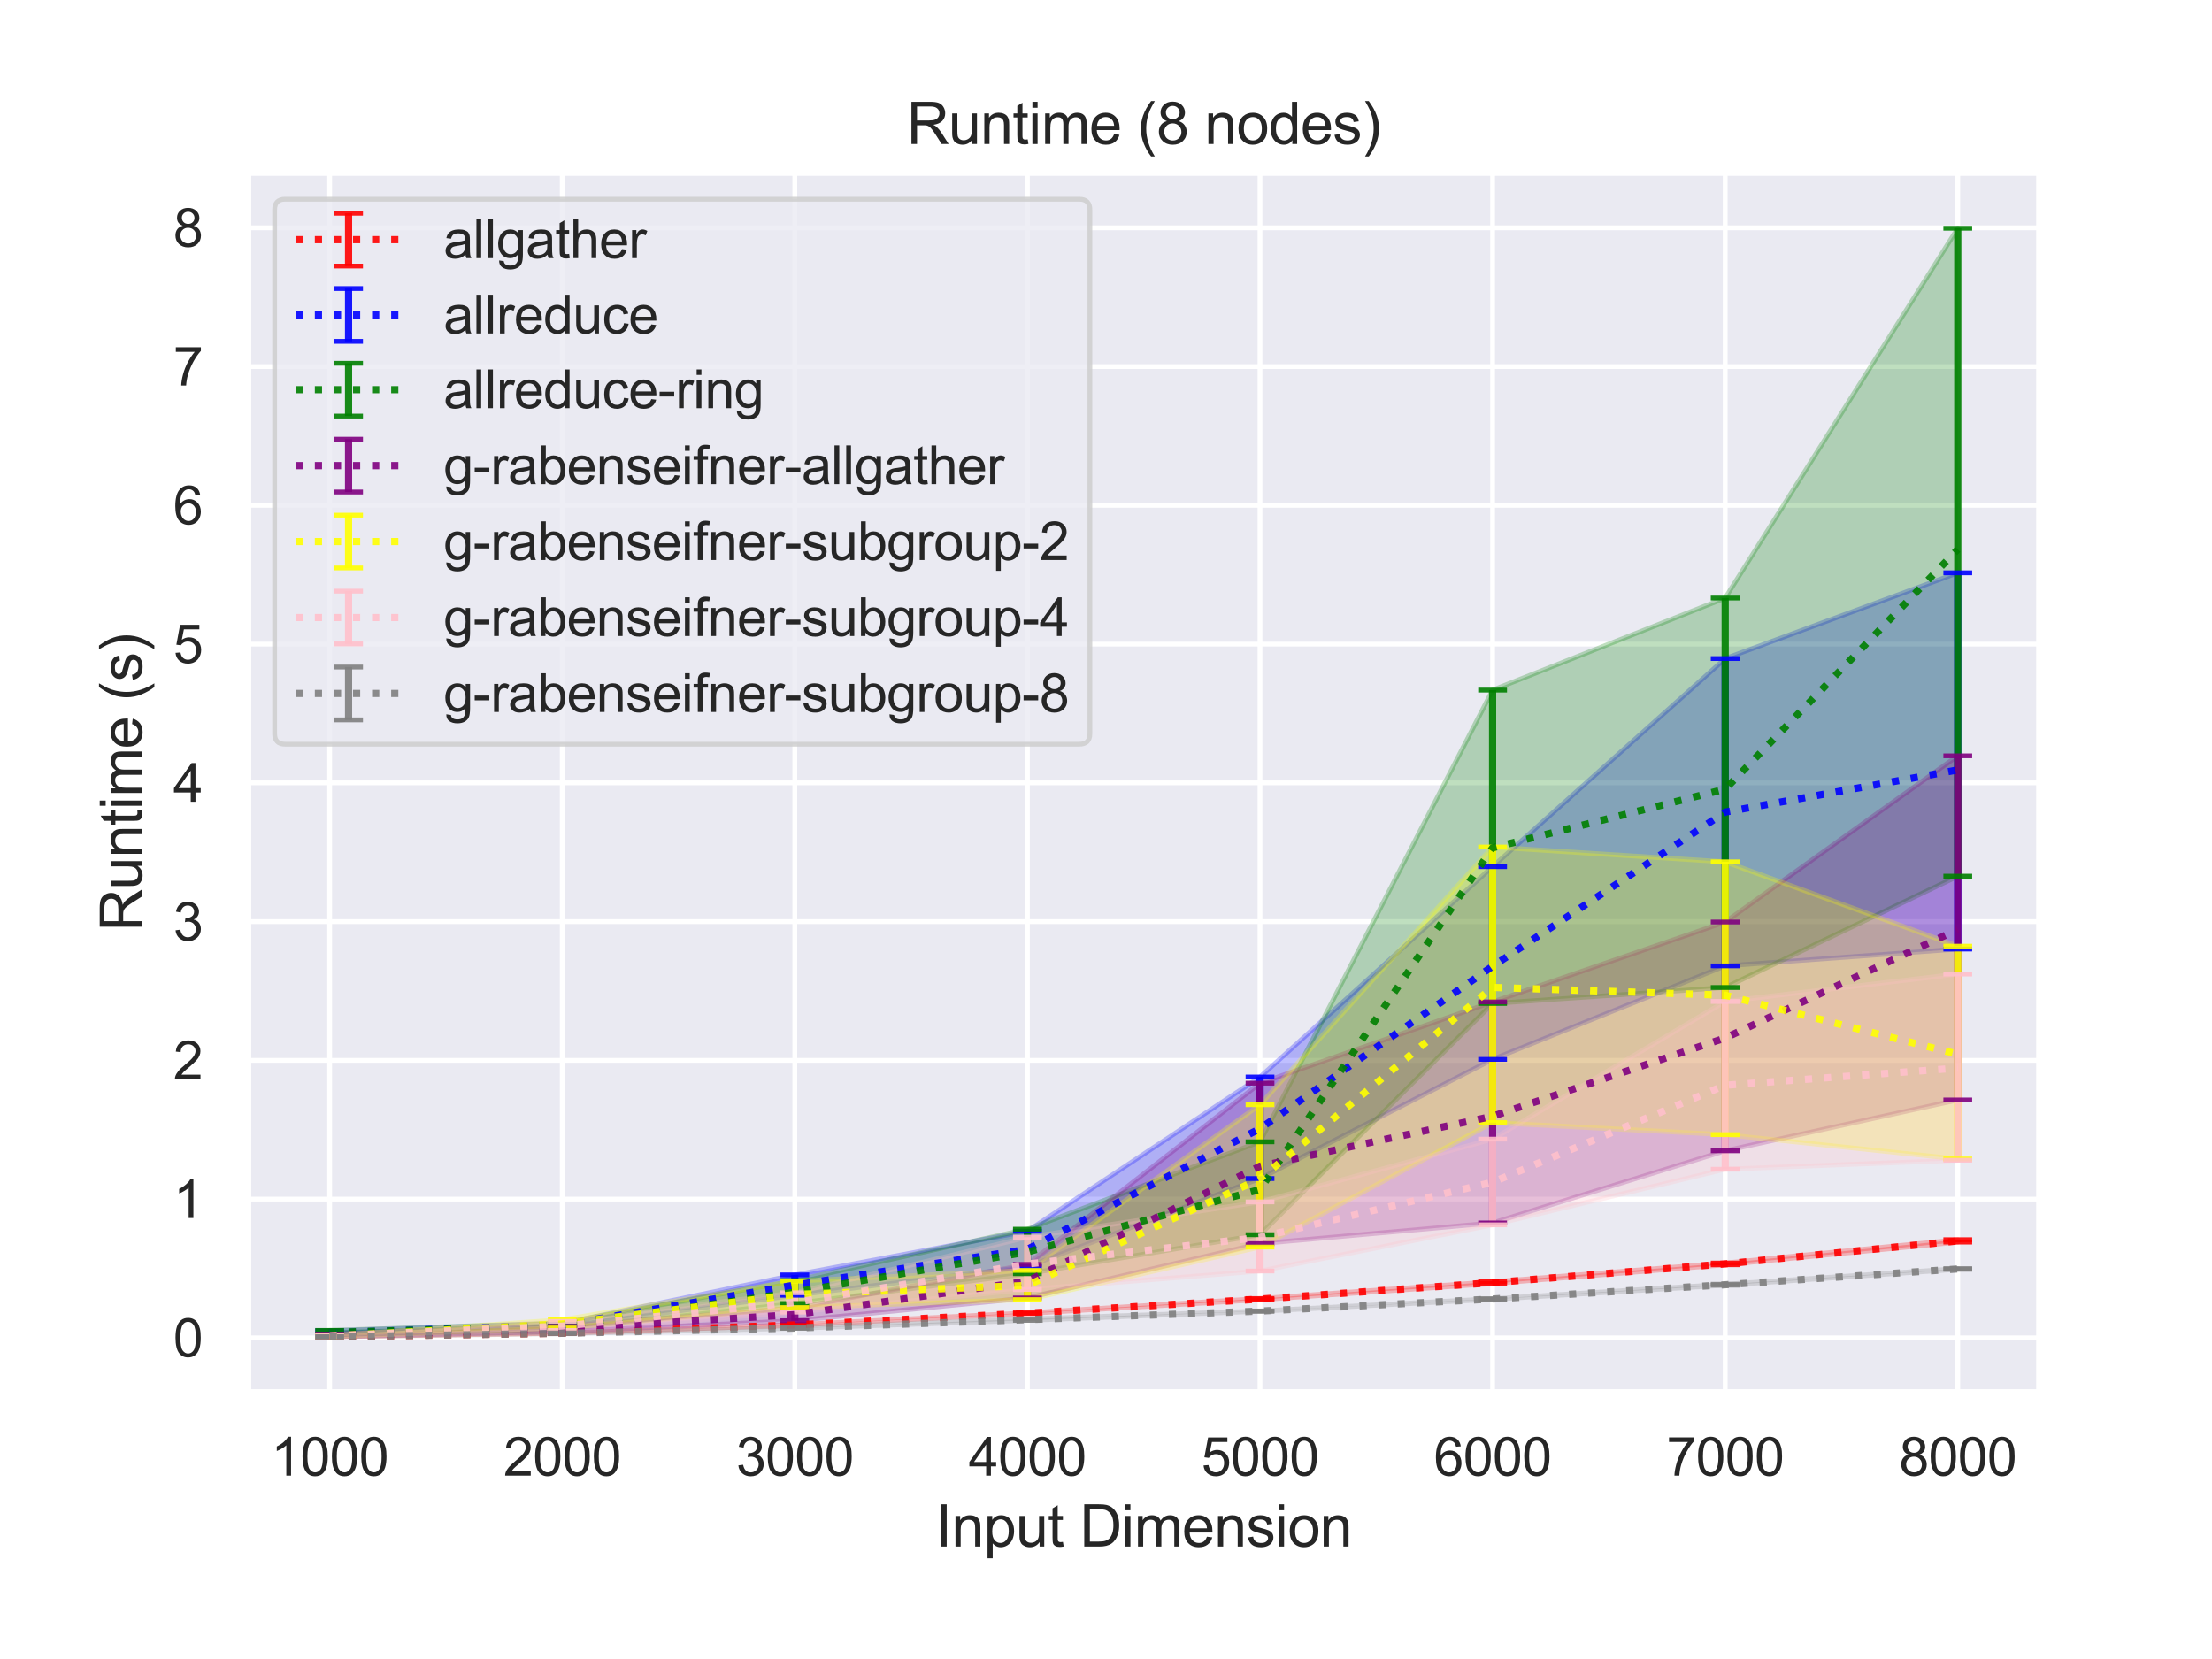 <?xml version="1.0" encoding="utf-8" standalone="no"?>
<!DOCTYPE svg PUBLIC "-//W3C//DTD SVG 1.1//EN"
  "http://www.w3.org/Graphics/SVG/1.1/DTD/svg11.dtd">
<svg height="345.6pt" version="1.1" viewBox="0 0 460.8 345.6" width="460.8pt" xmlns="http://www.w3.org/2000/svg" xmlns:xlink="http://www.w3.org/1999/xlink">
 <defs>
  <style type="text/css">*{stroke-linecap:butt;stroke-linejoin:round;}</style>
 </defs>
 <g id="figure_1">
  <g id="patch_1">
   <path d="M 0 345.6 
L 460.8 345.6 
L 460.8 0 
L 0 0 
z
" style="fill:#ffffff;"/>
  </g>
  <g id="axes_1">
   <g id="patch_2">
    <path d="M 51.71 290.02 
L 424.8 290.02 
L 424.8 36 
L 51.71 36 
z
" style="fill:#eaeaf2;"/>
   </g>
   <g id="matplotlib.axis_1">
    <g id="xtick_1">
     <g id="line2d_1">
      <path clip-path="url(#pef99ac2db1)" d="M 68.669 290.02 
L 68.669 36 
" style="fill:none;stroke:#ffffff;stroke-linecap:round;"/>
     </g>
     <g id="text_1">
      <!-- 1000 -->
      <g style="fill:#262626;" transform="translate(56.435 307.394)scale(0.11 -0.11)">
       <defs>
        <path d="M 2384 0 
L 1822 0 
L 1822 3584 
Q 1619 3391 1289 3197 
Q 959 3003 697 2906 
L 697 3450 
Q 1169 3672 1522 3987 
Q 1875 4303 2022 4600 
L 2384 4600 
L 2384 0 
z
" id="ArialMT-31" transform="scale(0.016)"/>
        <path d="M 266 2259 
Q 266 3072 433 3567 
Q 600 4063 929 4331 
Q 1259 4600 1759 4600 
Q 2128 4600 2406 4451 
Q 2684 4303 2865 4023 
Q 3047 3744 3150 3342 
Q 3253 2941 3253 2259 
Q 3253 1453 3087 958 
Q 2922 463 2592 192 
Q 2263 -78 1759 -78 
Q 1097 -78 719 397 
Q 266 969 266 2259 
z
M 844 2259 
Q 844 1131 1108 757 
Q 1372 384 1759 384 
Q 2147 384 2411 759 
Q 2675 1134 2675 2259 
Q 2675 3391 2411 3762 
Q 2147 4134 1753 4134 
Q 1366 4134 1134 3806 
Q 844 3388 844 2259 
z
" id="ArialMT-30" transform="scale(0.016)"/>
       </defs>
       <use xlink:href="#ArialMT-31"/>
       <use x="55.615" xlink:href="#ArialMT-30"/>
       <use x="111.23" xlink:href="#ArialMT-30"/>
       <use x="166.846" xlink:href="#ArialMT-30"/>
      </g>
     </g>
    </g>
    <g id="xtick_2">
     <g id="line2d_2">
      <path clip-path="url(#pef99ac2db1)" d="M 117.122 290.02 
L 117.122 36 
" style="fill:none;stroke:#ffffff;stroke-linecap:round;"/>
     </g>
     <g id="text_2">
      <!-- 2000 -->
      <g style="fill:#262626;" transform="translate(104.888 307.394)scale(0.11 -0.11)">
       <defs>
        <path d="M 3222 541 
L 3222 0 
L 194 0 
Q 188 203 259 391 
Q 375 700 629 1000 
Q 884 1300 1366 1694 
Q 2113 2306 2375 2664 
Q 2638 3022 2638 3341 
Q 2638 3675 2398 3904 
Q 2159 4134 1775 4134 
Q 1369 4134 1125 3890 
Q 881 3647 878 3216 
L 300 3275 
Q 359 3922 746 4261 
Q 1134 4600 1788 4600 
Q 2447 4600 2831 4234 
Q 3216 3869 3216 3328 
Q 3216 3053 3103 2787 
Q 2991 2522 2730 2228 
Q 2469 1934 1863 1422 
Q 1356 997 1212 845 
Q 1069 694 975 541 
L 3222 541 
z
" id="ArialMT-32" transform="scale(0.016)"/>
       </defs>
       <use xlink:href="#ArialMT-32"/>
       <use x="55.615" xlink:href="#ArialMT-30"/>
       <use x="111.23" xlink:href="#ArialMT-30"/>
       <use x="166.846" xlink:href="#ArialMT-30"/>
      </g>
     </g>
    </g>
    <g id="xtick_3">
     <g id="line2d_3">
      <path clip-path="url(#pef99ac2db1)" d="M 165.575 290.02 
L 165.575 36 
" style="fill:none;stroke:#ffffff;stroke-linecap:round;"/>
     </g>
     <g id="text_3">
      <!-- 3000 -->
      <g style="fill:#262626;" transform="translate(153.341 307.394)scale(0.11 -0.11)">
       <defs>
        <path d="M 269 1209 
L 831 1284 
Q 928 806 1161 595 
Q 1394 384 1728 384 
Q 2125 384 2398 659 
Q 2672 934 2672 1341 
Q 2672 1728 2419 1979 
Q 2166 2231 1775 2231 
Q 1616 2231 1378 2169 
L 1441 2663 
Q 1497 2656 1531 2656 
Q 1891 2656 2178 2843 
Q 2466 3031 2466 3422 
Q 2466 3731 2256 3934 
Q 2047 4138 1716 4138 
Q 1388 4138 1169 3931 
Q 950 3725 888 3313 
L 325 3413 
Q 428 3978 793 4289 
Q 1159 4600 1703 4600 
Q 2078 4600 2393 4439 
Q 2709 4278 2876 4000 
Q 3044 3722 3044 3409 
Q 3044 3113 2884 2869 
Q 2725 2625 2413 2481 
Q 2819 2388 3044 2092 
Q 3269 1797 3269 1353 
Q 3269 753 2831 336 
Q 2394 -81 1725 -81 
Q 1122 -81 723 278 
Q 325 638 269 1209 
z
" id="ArialMT-33" transform="scale(0.016)"/>
       </defs>
       <use xlink:href="#ArialMT-33"/>
       <use x="55.615" xlink:href="#ArialMT-30"/>
       <use x="111.23" xlink:href="#ArialMT-30"/>
       <use x="166.846" xlink:href="#ArialMT-30"/>
      </g>
     </g>
    </g>
    <g id="xtick_4">
     <g id="line2d_4">
      <path clip-path="url(#pef99ac2db1)" d="M 214.028 290.02 
L 214.028 36 
" style="fill:none;stroke:#ffffff;stroke-linecap:round;"/>
     </g>
     <g id="text_4">
      <!-- 4000 -->
      <g style="fill:#262626;" transform="translate(201.794 307.394)scale(0.11 -0.11)">
       <defs>
        <path d="M 2069 0 
L 2069 1097 
L 81 1097 
L 81 1613 
L 2172 4581 
L 2631 4581 
L 2631 1613 
L 3250 1613 
L 3250 1097 
L 2631 1097 
L 2631 0 
L 2069 0 
z
M 2069 1613 
L 2069 3678 
L 634 1613 
L 2069 1613 
z
" id="ArialMT-34" transform="scale(0.016)"/>
       </defs>
       <use xlink:href="#ArialMT-34"/>
       <use x="55.615" xlink:href="#ArialMT-30"/>
       <use x="111.23" xlink:href="#ArialMT-30"/>
       <use x="166.846" xlink:href="#ArialMT-30"/>
      </g>
     </g>
    </g>
    <g id="xtick_5">
     <g id="line2d_5">
      <path clip-path="url(#pef99ac2db1)" d="M 262.482 290.02 
L 262.482 36 
" style="fill:none;stroke:#ffffff;stroke-linecap:round;"/>
     </g>
     <g id="text_5">
      <!-- 5000 -->
      <g style="fill:#262626;" transform="translate(250.248 307.394)scale(0.11 -0.11)">
       <defs>
        <path d="M 266 1200 
L 856 1250 
Q 922 819 1161 601 
Q 1400 384 1738 384 
Q 2144 384 2425 690 
Q 2706 997 2706 1503 
Q 2706 1984 2436 2262 
Q 2166 2541 1728 2541 
Q 1456 2541 1237 2417 
Q 1019 2294 894 2097 
L 366 2166 
L 809 4519 
L 3088 4519 
L 3088 3981 
L 1259 3981 
L 1013 2750 
Q 1425 3038 1878 3038 
Q 2478 3038 2890 2622 
Q 3303 2206 3303 1553 
Q 3303 931 2941 478 
Q 2500 -78 1738 -78 
Q 1113 -78 717 272 
Q 322 622 266 1200 
z
" id="ArialMT-35" transform="scale(0.016)"/>
       </defs>
       <use xlink:href="#ArialMT-35"/>
       <use x="55.615" xlink:href="#ArialMT-30"/>
       <use x="111.23" xlink:href="#ArialMT-30"/>
       <use x="166.846" xlink:href="#ArialMT-30"/>
      </g>
     </g>
    </g>
    <g id="xtick_6">
     <g id="line2d_6">
      <path clip-path="url(#pef99ac2db1)" d="M 310.935 290.02 
L 310.935 36 
" style="fill:none;stroke:#ffffff;stroke-linecap:round;"/>
     </g>
     <g id="text_6">
      <!-- 6000 -->
      <g style="fill:#262626;" transform="translate(298.701 307.394)scale(0.11 -0.11)">
       <defs>
        <path d="M 3184 3459 
L 2625 3416 
Q 2550 3747 2413 3897 
Q 2184 4138 1850 4138 
Q 1581 4138 1378 3988 
Q 1113 3794 959 3422 
Q 806 3050 800 2363 
Q 1003 2672 1297 2822 
Q 1591 2972 1913 2972 
Q 2475 2972 2870 2558 
Q 3266 2144 3266 1488 
Q 3266 1056 3080 686 
Q 2894 316 2569 119 
Q 2244 -78 1831 -78 
Q 1128 -78 684 439 
Q 241 956 241 2144 
Q 241 3472 731 4075 
Q 1159 4600 1884 4600 
Q 2425 4600 2770 4297 
Q 3116 3994 3184 3459 
z
M 888 1484 
Q 888 1194 1011 928 
Q 1134 663 1356 523 
Q 1578 384 1822 384 
Q 2178 384 2434 671 
Q 2691 959 2691 1453 
Q 2691 1928 2437 2201 
Q 2184 2475 1800 2475 
Q 1419 2475 1153 2201 
Q 888 1928 888 1484 
z
" id="ArialMT-36" transform="scale(0.016)"/>
       </defs>
       <use xlink:href="#ArialMT-36"/>
       <use x="55.615" xlink:href="#ArialMT-30"/>
       <use x="111.23" xlink:href="#ArialMT-30"/>
       <use x="166.846" xlink:href="#ArialMT-30"/>
      </g>
     </g>
    </g>
    <g id="xtick_7">
     <g id="line2d_7">
      <path clip-path="url(#pef99ac2db1)" d="M 359.388 290.02 
L 359.388 36 
" style="fill:none;stroke:#ffffff;stroke-linecap:round;"/>
     </g>
     <g id="text_7">
      <!-- 7000 -->
      <g style="fill:#262626;" transform="translate(347.154 307.394)scale(0.11 -0.11)">
       <defs>
        <path d="M 303 3981 
L 303 4522 
L 3269 4522 
L 3269 4084 
Q 2831 3619 2401 2847 
Q 1972 2075 1738 1259 
Q 1569 684 1522 0 
L 944 0 
Q 953 541 1156 1306 
Q 1359 2072 1739 2783 
Q 2119 3494 2547 3981 
L 303 3981 
z
" id="ArialMT-37" transform="scale(0.016)"/>
       </defs>
       <use xlink:href="#ArialMT-37"/>
       <use x="55.615" xlink:href="#ArialMT-30"/>
       <use x="111.23" xlink:href="#ArialMT-30"/>
       <use x="166.846" xlink:href="#ArialMT-30"/>
      </g>
     </g>
    </g>
    <g id="xtick_8">
     <g id="line2d_8">
      <path clip-path="url(#pef99ac2db1)" d="M 407.841 290.02 
L 407.841 36 
" style="fill:none;stroke:#ffffff;stroke-linecap:round;"/>
     </g>
     <g id="text_8">
      <!-- 8000 -->
      <g style="fill:#262626;" transform="translate(395.607 307.394)scale(0.11 -0.11)">
       <defs>
        <path d="M 1131 2484 
Q 781 2613 612 2850 
Q 444 3088 444 3419 
Q 444 3919 803 4259 
Q 1163 4600 1759 4600 
Q 2359 4600 2725 4251 
Q 3091 3903 3091 3403 
Q 3091 3084 2923 2848 
Q 2756 2613 2416 2484 
Q 2838 2347 3058 2040 
Q 3278 1734 3278 1309 
Q 3278 722 2862 322 
Q 2447 -78 1769 -78 
Q 1091 -78 675 323 
Q 259 725 259 1325 
Q 259 1772 486 2073 
Q 713 2375 1131 2484 
z
M 1019 3438 
Q 1019 3113 1228 2906 
Q 1438 2700 1772 2700 
Q 2097 2700 2305 2904 
Q 2513 3109 2513 3406 
Q 2513 3716 2298 3927 
Q 2084 4138 1766 4138 
Q 1444 4138 1231 3931 
Q 1019 3725 1019 3438 
z
M 838 1322 
Q 838 1081 952 856 
Q 1066 631 1291 507 
Q 1516 384 1775 384 
Q 2178 384 2440 643 
Q 2703 903 2703 1303 
Q 2703 1709 2433 1975 
Q 2163 2241 1756 2241 
Q 1359 2241 1098 1978 
Q 838 1716 838 1322 
z
" id="ArialMT-38" transform="scale(0.016)"/>
       </defs>
       <use xlink:href="#ArialMT-38"/>
       <use x="55.615" xlink:href="#ArialMT-30"/>
       <use x="111.23" xlink:href="#ArialMT-30"/>
       <use x="166.846" xlink:href="#ArialMT-30"/>
      </g>
     </g>
    </g>
    <g id="text_9">
     <!-- Input Dimension -->
     <g style="fill:#262626;" transform="translate(194.901 322.169)scale(0.12 -0.12)">
      <defs>
       <path d="M 597 0 
L 597 4581 
L 1203 4581 
L 1203 0 
L 597 0 
z
" id="ArialMT-49" transform="scale(0.016)"/>
       <path d="M 422 0 
L 422 3319 
L 928 3319 
L 928 2847 
Q 1294 3394 1984 3394 
Q 2284 3394 2536 3286 
Q 2788 3178 2913 3003 
Q 3038 2828 3088 2588 
Q 3119 2431 3119 2041 
L 3119 0 
L 2556 0 
L 2556 2019 
Q 2556 2363 2490 2533 
Q 2425 2703 2258 2804 
Q 2091 2906 1866 2906 
Q 1506 2906 1245 2678 
Q 984 2450 984 1813 
L 984 0 
L 422 0 
z
" id="ArialMT-6e" transform="scale(0.016)"/>
       <path d="M 422 -1272 
L 422 3319 
L 934 3319 
L 934 2888 
Q 1116 3141 1344 3267 
Q 1572 3394 1897 3394 
Q 2322 3394 2647 3175 
Q 2972 2956 3137 2557 
Q 3303 2159 3303 1684 
Q 3303 1175 3120 767 
Q 2938 359 2589 142 
Q 2241 -75 1856 -75 
Q 1575 -75 1351 44 
Q 1128 163 984 344 
L 984 -1272 
L 422 -1272 
z
M 931 1641 
Q 931 1000 1190 694 
Q 1450 388 1819 388 
Q 2194 388 2461 705 
Q 2728 1022 2728 1688 
Q 2728 2322 2467 2637 
Q 2206 2953 1844 2953 
Q 1484 2953 1207 2617 
Q 931 2281 931 1641 
z
" id="ArialMT-70" transform="scale(0.016)"/>
       <path d="M 2597 0 
L 2597 488 
Q 2209 -75 1544 -75 
Q 1250 -75 995 37 
Q 741 150 617 320 
Q 494 491 444 738 
Q 409 903 409 1263 
L 409 3319 
L 972 3319 
L 972 1478 
Q 972 1038 1006 884 
Q 1059 663 1231 536 
Q 1403 409 1656 409 
Q 1909 409 2131 539 
Q 2353 669 2445 892 
Q 2538 1116 2538 1541 
L 2538 3319 
L 3100 3319 
L 3100 0 
L 2597 0 
z
" id="ArialMT-75" transform="scale(0.016)"/>
       <path d="M 1650 503 
L 1731 6 
Q 1494 -44 1306 -44 
Q 1000 -44 831 53 
Q 663 150 594 308 
Q 525 466 525 972 
L 525 2881 
L 113 2881 
L 113 3319 
L 525 3319 
L 525 4141 
L 1084 4478 
L 1084 3319 
L 1650 3319 
L 1650 2881 
L 1084 2881 
L 1084 941 
Q 1084 700 1114 631 
Q 1144 563 1211 522 
Q 1278 481 1403 481 
Q 1497 481 1650 503 
z
" id="ArialMT-74" transform="scale(0.016)"/>
       <path id="ArialMT-20" transform="scale(0.016)"/>
       <path d="M 494 0 
L 494 4581 
L 2072 4581 
Q 2606 4581 2888 4516 
Q 3281 4425 3559 4188 
Q 3922 3881 4101 3404 
Q 4281 2928 4281 2316 
Q 4281 1794 4159 1391 
Q 4038 988 3847 723 
Q 3656 459 3429 307 
Q 3203 156 2883 78 
Q 2563 0 2147 0 
L 494 0 
z
M 1100 541 
L 2078 541 
Q 2531 541 2789 625 
Q 3047 709 3200 863 
Q 3416 1078 3536 1442 
Q 3656 1806 3656 2325 
Q 3656 3044 3420 3430 
Q 3184 3816 2847 3947 
Q 2603 4041 2063 4041 
L 1100 4041 
L 1100 541 
z
" id="ArialMT-44" transform="scale(0.016)"/>
       <path d="M 425 3934 
L 425 4581 
L 988 4581 
L 988 3934 
L 425 3934 
z
M 425 0 
L 425 3319 
L 988 3319 
L 988 0 
L 425 0 
z
" id="ArialMT-69" transform="scale(0.016)"/>
       <path d="M 422 0 
L 422 3319 
L 925 3319 
L 925 2853 
Q 1081 3097 1340 3245 
Q 1600 3394 1931 3394 
Q 2300 3394 2536 3241 
Q 2772 3088 2869 2813 
Q 3263 3394 3894 3394 
Q 4388 3394 4653 3120 
Q 4919 2847 4919 2278 
L 4919 0 
L 4359 0 
L 4359 2091 
Q 4359 2428 4304 2576 
Q 4250 2725 4106 2815 
Q 3963 2906 3769 2906 
Q 3419 2906 3187 2673 
Q 2956 2441 2956 1928 
L 2956 0 
L 2394 0 
L 2394 2156 
Q 2394 2531 2256 2718 
Q 2119 2906 1806 2906 
Q 1569 2906 1367 2781 
Q 1166 2656 1075 2415 
Q 984 2175 984 1722 
L 984 0 
L 422 0 
z
" id="ArialMT-6d" transform="scale(0.016)"/>
       <path d="M 2694 1069 
L 3275 997 
Q 3138 488 2766 206 
Q 2394 -75 1816 -75 
Q 1088 -75 661 373 
Q 234 822 234 1631 
Q 234 2469 665 2931 
Q 1097 3394 1784 3394 
Q 2450 3394 2872 2941 
Q 3294 2488 3294 1666 
Q 3294 1616 3291 1516 
L 816 1516 
Q 847 969 1125 678 
Q 1403 388 1819 388 
Q 2128 388 2347 550 
Q 2566 713 2694 1069 
z
M 847 1978 
L 2700 1978 
Q 2663 2397 2488 2606 
Q 2219 2931 1791 2931 
Q 1403 2931 1139 2672 
Q 875 2413 847 1978 
z
" id="ArialMT-65" transform="scale(0.016)"/>
       <path d="M 197 991 
L 753 1078 
Q 800 744 1014 566 
Q 1228 388 1613 388 
Q 2000 388 2187 545 
Q 2375 703 2375 916 
Q 2375 1106 2209 1216 
Q 2094 1291 1634 1406 
Q 1016 1563 777 1677 
Q 538 1791 414 1992 
Q 291 2194 291 2438 
Q 291 2659 392 2848 
Q 494 3038 669 3163 
Q 800 3259 1026 3326 
Q 1253 3394 1513 3394 
Q 1903 3394 2198 3281 
Q 2494 3169 2634 2976 
Q 2775 2784 2828 2463 
L 2278 2388 
Q 2241 2644 2061 2787 
Q 1881 2931 1553 2931 
Q 1166 2931 1000 2803 
Q 834 2675 834 2503 
Q 834 2394 903 2306 
Q 972 2216 1119 2156 
Q 1203 2125 1616 2013 
Q 2213 1853 2448 1751 
Q 2684 1650 2818 1456 
Q 2953 1263 2953 975 
Q 2953 694 2789 445 
Q 2625 197 2315 61 
Q 2006 -75 1616 -75 
Q 969 -75 630 194 
Q 291 463 197 991 
z
" id="ArialMT-73" transform="scale(0.016)"/>
       <path d="M 213 1659 
Q 213 2581 725 3025 
Q 1153 3394 1769 3394 
Q 2453 3394 2887 2945 
Q 3322 2497 3322 1706 
Q 3322 1066 3130 698 
Q 2938 331 2570 128 
Q 2203 -75 1769 -75 
Q 1072 -75 642 372 
Q 213 819 213 1659 
z
M 791 1659 
Q 791 1022 1069 705 
Q 1347 388 1769 388 
Q 2188 388 2466 706 
Q 2744 1025 2744 1678 
Q 2744 2294 2464 2611 
Q 2184 2928 1769 2928 
Q 1347 2928 1069 2612 
Q 791 2297 791 1659 
z
" id="ArialMT-6f" transform="scale(0.016)"/>
      </defs>
      <use xlink:href="#ArialMT-49"/>
      <use x="27.783" xlink:href="#ArialMT-6e"/>
      <use x="83.398" xlink:href="#ArialMT-70"/>
      <use x="139.014" xlink:href="#ArialMT-75"/>
      <use x="194.629" xlink:href="#ArialMT-74"/>
      <use x="222.412" xlink:href="#ArialMT-20"/>
      <use x="250.195" xlink:href="#ArialMT-44"/>
      <use x="322.412" xlink:href="#ArialMT-69"/>
      <use x="344.629" xlink:href="#ArialMT-6d"/>
      <use x="427.93" xlink:href="#ArialMT-65"/>
      <use x="483.545" xlink:href="#ArialMT-6e"/>
      <use x="539.16" xlink:href="#ArialMT-73"/>
      <use x="589.16" xlink:href="#ArialMT-69"/>
      <use x="611.377" xlink:href="#ArialMT-6f"/>
      <use x="666.992" xlink:href="#ArialMT-6e"/>
     </g>
    </g>
   </g>
   <g id="matplotlib.axis_2">
    <g id="ytick_1">
     <g id="line2d_9">
      <path clip-path="url(#pef99ac2db1)" d="M 51.71 278.704 
L 424.8 278.704 
" style="fill:none;stroke:#ffffff;stroke-linecap:round;"/>
     </g>
     <g id="text_10">
      <!-- 0 -->
      <g style="fill:#262626;" transform="translate(36.093 282.64)scale(0.11 -0.11)">
       <use xlink:href="#ArialMT-30"/>
      </g>
     </g>
    </g>
    <g id="ytick_2">
     <g id="line2d_10">
      <path clip-path="url(#pef99ac2db1)" d="M 51.71 249.798 
L 424.8 249.798 
" style="fill:none;stroke:#ffffff;stroke-linecap:round;"/>
     </g>
     <g id="text_11">
      <!-- 1 -->
      <g style="fill:#262626;" transform="translate(36.093 253.735)scale(0.11 -0.11)">
       <use xlink:href="#ArialMT-31"/>
      </g>
     </g>
    </g>
    <g id="ytick_3">
     <g id="line2d_11">
      <path clip-path="url(#pef99ac2db1)" d="M 51.71 220.892 
L 424.8 220.892 
" style="fill:none;stroke:#ffffff;stroke-linecap:round;"/>
     </g>
     <g id="text_12">
      <!-- 2 -->
      <g style="fill:#262626;" transform="translate(36.093 224.829)scale(0.11 -0.11)">
       <use xlink:href="#ArialMT-32"/>
      </g>
     </g>
    </g>
    <g id="ytick_4">
     <g id="line2d_12">
      <path clip-path="url(#pef99ac2db1)" d="M 51.71 191.986 
L 424.8 191.986 
" style="fill:none;stroke:#ffffff;stroke-linecap:round;"/>
     </g>
     <g id="text_13">
      <!-- 3 -->
      <g style="fill:#262626;" transform="translate(36.093 195.923)scale(0.11 -0.11)">
       <use xlink:href="#ArialMT-33"/>
      </g>
     </g>
    </g>
    <g id="ytick_5">
     <g id="line2d_13">
      <path clip-path="url(#pef99ac2db1)" d="M 51.71 163.081 
L 424.8 163.081 
" style="fill:none;stroke:#ffffff;stroke-linecap:round;"/>
     </g>
     <g id="text_14">
      <!-- 4 -->
      <g style="fill:#262626;" transform="translate(36.093 167.017)scale(0.11 -0.11)">
       <use xlink:href="#ArialMT-34"/>
      </g>
     </g>
    </g>
    <g id="ytick_6">
     <g id="line2d_14">
      <path clip-path="url(#pef99ac2db1)" d="M 51.71 134.175 
L 424.8 134.175 
" style="fill:none;stroke:#ffffff;stroke-linecap:round;"/>
     </g>
     <g id="text_15">
      <!-- 5 -->
      <g style="fill:#262626;" transform="translate(36.093 138.112)scale(0.11 -0.11)">
       <use xlink:href="#ArialMT-35"/>
      </g>
     </g>
    </g>
    <g id="ytick_7">
     <g id="line2d_15">
      <path clip-path="url(#pef99ac2db1)" d="M 51.71 105.269 
L 424.8 105.269 
" style="fill:none;stroke:#ffffff;stroke-linecap:round;"/>
     </g>
     <g id="text_16">
      <!-- 6 -->
      <g style="fill:#262626;" transform="translate(36.093 109.206)scale(0.11 -0.11)">
       <use xlink:href="#ArialMT-36"/>
      </g>
     </g>
    </g>
    <g id="ytick_8">
     <g id="line2d_16">
      <path clip-path="url(#pef99ac2db1)" d="M 51.71 76.363 
L 424.8 76.363 
" style="fill:none;stroke:#ffffff;stroke-linecap:round;"/>
     </g>
     <g id="text_17">
      <!-- 7 -->
      <g style="fill:#262626;" transform="translate(36.093 80.3)scale(0.11 -0.11)">
       <use xlink:href="#ArialMT-37"/>
      </g>
     </g>
    </g>
    <g id="ytick_9">
     <g id="line2d_17">
      <path clip-path="url(#pef99ac2db1)" d="M 51.71 47.458 
L 424.8 47.458 
" style="fill:none;stroke:#ffffff;stroke-linecap:round;"/>
     </g>
     <g id="text_18">
      <!-- 8 -->
      <g style="fill:#262626;" transform="translate(36.093 51.395)scale(0.11 -0.11)">
       <use xlink:href="#ArialMT-38"/>
      </g>
     </g>
    </g>
    <g id="text_19">
     <!-- Runtime (s) -->
     <g style="fill:#262626;" transform="translate(29.567 194.013)rotate(-90)scale(0.12 -0.12)">
      <defs>
       <path d="M 503 0 
L 503 4581 
L 2534 4581 
Q 3147 4581 3465 4457 
Q 3784 4334 3975 4021 
Q 4166 3709 4166 3331 
Q 4166 2844 3850 2509 
Q 3534 2175 2875 2084 
Q 3116 1969 3241 1856 
Q 3506 1613 3744 1247 
L 4541 0 
L 3778 0 
L 3172 953 
Q 2906 1366 2734 1584 
Q 2563 1803 2427 1890 
Q 2291 1978 2150 2013 
Q 2047 2034 1813 2034 
L 1109 2034 
L 1109 0 
L 503 0 
z
M 1109 2559 
L 2413 2559 
Q 2828 2559 3062 2645 
Q 3297 2731 3419 2920 
Q 3541 3109 3541 3331 
Q 3541 3656 3305 3865 
Q 3069 4075 2559 4075 
L 1109 4075 
L 1109 2559 
z
" id="ArialMT-52" transform="scale(0.016)"/>
       <path d="M 1497 -1347 
Q 1031 -759 709 28 
Q 388 816 388 1659 
Q 388 2403 628 3084 
Q 909 3875 1497 4659 
L 1900 4659 
Q 1522 4009 1400 3731 
Q 1209 3300 1100 2831 
Q 966 2247 966 1656 
Q 966 153 1900 -1347 
L 1497 -1347 
z
" id="ArialMT-28" transform="scale(0.016)"/>
       <path d="M 791 -1347 
L 388 -1347 
Q 1322 153 1322 1656 
Q 1322 2244 1188 2822 
Q 1081 3291 891 3722 
Q 769 4003 388 4659 
L 791 4659 
Q 1378 3875 1659 3084 
Q 1900 2403 1900 1659 
Q 1900 816 1576 28 
Q 1253 -759 791 -1347 
z
" id="ArialMT-29" transform="scale(0.016)"/>
      </defs>
      <use xlink:href="#ArialMT-52"/>
      <use x="72.217" xlink:href="#ArialMT-75"/>
      <use x="127.832" xlink:href="#ArialMT-6e"/>
      <use x="183.447" xlink:href="#ArialMT-74"/>
      <use x="211.23" xlink:href="#ArialMT-69"/>
      <use x="233.447" xlink:href="#ArialMT-6d"/>
      <use x="316.748" xlink:href="#ArialMT-65"/>
      <use x="372.363" xlink:href="#ArialMT-20"/>
      <use x="400.146" xlink:href="#ArialMT-28"/>
      <use x="433.447" xlink:href="#ArialMT-73"/>
      <use x="483.447" xlink:href="#ArialMT-29"/>
     </g>
    </g>
   </g>
   <g id="PolyCollection_1">
    <defs>
     <path d="M 68.669 -67.146 
L 68.669 -67.143 
L 117.122 -67.865 
L 165.575 -69.547 
L 214.028 -71.974 
L 262.482 -74.853 
L 310.935 -78.2 
L 359.388 -82.132 
L 407.841 -86.842 
L 407.841 -87.344 
L 407.841 -87.344 
L 359.388 -82.483 
L 310.935 -78.58 
L 262.482 -75.086 
L 214.028 -72.116 
L 165.575 -69.651 
L 117.122 -67.88 
L 68.669 -67.146 
z
" id="mf36b6fd985" style="stroke:#ff0000;stroke-opacity:0.25;"/>
    </defs>
    <g clip-path="url(#pef99ac2db1)">
     <use style="fill:#ff0000;fill-opacity:0.25;stroke:#ff0000;stroke-opacity:0.25;" x="0" xlink:href="#mf36b6fd985" y="345.6"/>
    </g>
   </g>
   <g id="PolyCollection_2">
    <defs>
     <path d="M 68.669 -68.391 
L 68.669 -67.513 
L 117.122 -69.223 
L 165.575 -75.781 
L 214.028 -81.704 
L 262.482 -100.085 
L 310.935 -124.916 
L 359.388 -144.388 
L 407.841 -147.9 
L 407.841 -226.273 
L 407.841 -226.273 
L 359.388 -208.408 
L 310.935 -165.064 
L 262.482 -121.233 
L 214.028 -89.133 
L 165.575 -80.008 
L 117.122 -69.912 
L 68.669 -68.391 
z
" id="m313ce027c9" style="stroke:#0000ff;stroke-opacity:0.25;"/>
    </defs>
    <g clip-path="url(#pef99ac2db1)">
     <use style="fill:#0000ff;fill-opacity:0.25;stroke:#0000ff;stroke-opacity:0.25;" x="0" xlink:href="#m313ce027c9" y="345.6"/>
    </g>
   </g>
   <g id="PolyCollection_3">
    <defs>
     <path d="M 68.669 -68.451 
L 68.669 -67.6 
L 117.122 -68.743 
L 165.575 -74.056 
L 214.028 -80.262 
L 262.482 -88.389 
L 310.935 -136.561 
L 359.388 -139.886 
L 407.841 -163.073 
L 407.841 -298.054 
L 407.841 -298.054 
L 359.388 -221.021 
L 310.935 -201.842 
L 262.482 -107.741 
L 214.028 -89.538 
L 165.575 -78.832 
L 117.122 -70.008 
L 68.669 -68.451 
z
" id="m41d56267be" style="stroke:#008000;stroke-opacity:0.25;"/>
    </defs>
    <g clip-path="url(#pef99ac2db1)">
     <use style="fill:#008000;fill-opacity:0.25;stroke:#008000;stroke-opacity:0.25;" x="0" xlink:href="#m41d56267be" y="345.6"/>
    </g>
   </g>
   <g id="PolyCollection_4">
    <defs>
     <path d="M 68.669 -67.678 
L 68.669 -67.13 
L 117.122 -68.205 
L 165.575 -70.472 
L 214.028 -75.209 
L 262.482 -86.522 
L 310.935 -90.842 
L 359.388 -105.866 
L 407.841 -116.463 
L 407.841 -188.151 
L 407.841 -188.151 
L 359.388 -153.529 
L 310.935 -136.886 
L 262.482 -119.951 
L 214.028 -82.199 
L 165.575 -73.104 
L 117.122 -69.314 
L 68.669 -67.678 
z
" id="m3ba34b5f65" style="stroke:#800080;stroke-opacity:0.25;"/>
    </defs>
    <g clip-path="url(#pef99ac2db1)">
     <use style="fill:#800080;fill-opacity:0.25;stroke:#800080;stroke-opacity:0.25;" x="0" xlink:href="#m3ba34b5f65" y="345.6"/>
    </g>
   </g>
   <g id="PolyCollection_5">
    <defs>
     <path d="M 68.669 -67.353 
L 68.669 -67.179 
L 117.122 -68.966 
L 165.575 -73.207 
L 214.028 -74.858 
L 262.482 -85.811 
L 310.935 -111.734 
L 359.388 -109.237 
L 407.841 -104.159 
L 407.841 -148.491 
L 407.841 -148.491 
L 359.388 -166.061 
L 310.935 -169.144 
L 262.482 -115.468 
L 214.028 -80.947 
L 165.575 -78.741 
L 117.122 -70.678 
L 68.669 -67.353 
z
" id="me3e1a53977" style="stroke:#ffff00;stroke-opacity:0.25;"/>
    </defs>
    <g clip-path="url(#pef99ac2db1)">
     <use style="fill:#ffff00;fill-opacity:0.25;stroke:#ffff00;stroke-opacity:0.25;" x="0" xlink:href="#me3e1a53977" y="345.6"/>
    </g>
   </g>
   <g id="PolyCollection_6">
    <defs>
     <path d="M 68.669 -67.479 
L 68.669 -67.172 
L 117.122 -68.436 
L 165.575 -72.262 
L 214.028 -76.975 
L 262.482 -80.823 
L 310.935 -90.44 
L 359.388 -102.036 
L 407.841 -103.899 
L 407.841 -142.701 
L 407.841 -142.701 
L 359.388 -136.975 
L 310.935 -108.3 
L 262.482 -95.219 
L 214.028 -87.872 
L 165.575 -76.288 
L 117.122 -70.332 
L 68.669 -67.479 
z
" id="md8996a34dc" style="stroke:#ffc0cb;stroke-opacity:0.25;"/>
    </defs>
    <g clip-path="url(#pef99ac2db1)">
     <use style="fill:#ffc0cb;fill-opacity:0.25;stroke:#ffc0cb;stroke-opacity:0.25;" x="0" xlink:href="#md8996a34dc" y="345.6"/>
    </g>
   </g>
   <g id="PolyCollection_7">
    <defs>
     <path d="M 68.669 -67.13 
L 68.669 -67.126 
L 117.122 -67.769 
L 165.575 -68.892 
L 214.028 -70.546 
L 262.482 -72.451 
L 310.935 -74.934 
L 359.388 -77.863 
L 407.841 -81.186 
L 407.841 -81.312 
L 407.841 -81.312 
L 359.388 -78.061 
L 310.935 -75.048 
L 262.482 -72.502 
L 214.028 -70.838 
L 165.575 -68.986 
L 117.122 -67.915 
L 68.669 -67.13 
z
" id="m6629c64f82" style="stroke:#808080;stroke-opacity:0.25;"/>
    </defs>
    <g clip-path="url(#pef99ac2db1)">
     <use style="fill:#808080;fill-opacity:0.25;stroke:#808080;stroke-opacity:0.25;" x="0" xlink:href="#m6629c64f82" y="345.6"/>
    </g>
   </g>
   <g id="LineCollection_1">
    <path clip-path="url(#pef99ac2db1)" d="M 68.669 278.457 
L 68.669 278.454 
" style="fill:none;stroke:#ff0000;stroke-opacity:0.9;stroke-width:1.5;"/>
    <path clip-path="url(#pef99ac2db1)" d="M 117.122 277.735 
L 117.122 277.72 
" style="fill:none;stroke:#ff0000;stroke-opacity:0.9;stroke-width:1.5;"/>
    <path clip-path="url(#pef99ac2db1)" d="M 165.575 276.053 
L 165.575 275.949 
" style="fill:none;stroke:#ff0000;stroke-opacity:0.9;stroke-width:1.5;"/>
    <path clip-path="url(#pef99ac2db1)" d="M 214.028 273.626 
L 214.028 273.484 
" style="fill:none;stroke:#ff0000;stroke-opacity:0.9;stroke-width:1.5;"/>
    <path clip-path="url(#pef99ac2db1)" d="M 262.482 270.747 
L 262.482 270.514 
" style="fill:none;stroke:#ff0000;stroke-opacity:0.9;stroke-width:1.5;"/>
    <path clip-path="url(#pef99ac2db1)" d="M 310.935 267.4 
L 310.935 267.02 
" style="fill:none;stroke:#ff0000;stroke-opacity:0.9;stroke-width:1.5;"/>
    <path clip-path="url(#pef99ac2db1)" d="M 359.388 263.468 
L 359.388 263.117 
" style="fill:none;stroke:#ff0000;stroke-opacity:0.9;stroke-width:1.5;"/>
    <path clip-path="url(#pef99ac2db1)" d="M 407.841 258.758 
L 407.841 258.256 
" style="fill:none;stroke:#ff0000;stroke-opacity:0.9;stroke-width:1.5;"/>
   </g>
   <g id="LineCollection_2">
    <path clip-path="url(#pef99ac2db1)" d="M 68.669 278.087 
L 68.669 277.209 
" style="fill:none;stroke:#0000ff;stroke-opacity:0.9;stroke-width:1.5;"/>
    <path clip-path="url(#pef99ac2db1)" d="M 117.122 276.377 
L 117.122 275.688 
" style="fill:none;stroke:#0000ff;stroke-opacity:0.9;stroke-width:1.5;"/>
    <path clip-path="url(#pef99ac2db1)" d="M 165.575 269.819 
L 165.575 265.592 
" style="fill:none;stroke:#0000ff;stroke-opacity:0.9;stroke-width:1.5;"/>
    <path clip-path="url(#pef99ac2db1)" d="M 214.028 263.896 
L 214.028 256.467 
" style="fill:none;stroke:#0000ff;stroke-opacity:0.9;stroke-width:1.5;"/>
    <path clip-path="url(#pef99ac2db1)" d="M 262.482 245.515 
L 262.482 224.367 
" style="fill:none;stroke:#0000ff;stroke-opacity:0.9;stroke-width:1.5;"/>
    <path clip-path="url(#pef99ac2db1)" d="M 310.935 220.684 
L 310.935 180.536 
" style="fill:none;stroke:#0000ff;stroke-opacity:0.9;stroke-width:1.5;"/>
    <path clip-path="url(#pef99ac2db1)" d="M 359.388 201.212 
L 359.388 137.192 
" style="fill:none;stroke:#0000ff;stroke-opacity:0.9;stroke-width:1.5;"/>
    <path clip-path="url(#pef99ac2db1)" d="M 407.841 197.7 
L 407.841 119.327 
" style="fill:none;stroke:#0000ff;stroke-opacity:0.9;stroke-width:1.5;"/>
   </g>
   <g id="LineCollection_3">
    <path clip-path="url(#pef99ac2db1)" d="M 68.669 278 
L 68.669 277.149 
" style="fill:none;stroke:#008000;stroke-opacity:0.9;stroke-width:1.5;"/>
    <path clip-path="url(#pef99ac2db1)" d="M 117.122 276.857 
L 117.122 275.592 
" style="fill:none;stroke:#008000;stroke-opacity:0.9;stroke-width:1.5;"/>
    <path clip-path="url(#pef99ac2db1)" d="M 165.575 271.544 
L 165.575 266.768 
" style="fill:none;stroke:#008000;stroke-opacity:0.9;stroke-width:1.5;"/>
    <path clip-path="url(#pef99ac2db1)" d="M 214.028 265.338 
L 214.028 256.062 
" style="fill:none;stroke:#008000;stroke-opacity:0.9;stroke-width:1.5;"/>
    <path clip-path="url(#pef99ac2db1)" d="M 262.482 257.211 
L 262.482 237.859 
" style="fill:none;stroke:#008000;stroke-opacity:0.9;stroke-width:1.5;"/>
    <path clip-path="url(#pef99ac2db1)" d="M 310.935 209.039 
L 310.935 143.758 
" style="fill:none;stroke:#008000;stroke-opacity:0.9;stroke-width:1.5;"/>
    <path clip-path="url(#pef99ac2db1)" d="M 359.388 205.714 
L 359.388 124.579 
" style="fill:none;stroke:#008000;stroke-opacity:0.9;stroke-width:1.5;"/>
    <path clip-path="url(#pef99ac2db1)" d="M 407.841 182.527 
L 407.841 47.546 
" style="fill:none;stroke:#008000;stroke-opacity:0.9;stroke-width:1.5;"/>
   </g>
   <g id="LineCollection_4">
    <path clip-path="url(#pef99ac2db1)" d="M 68.669 278.47 
L 68.669 277.922 
" style="fill:none;stroke:#800080;stroke-opacity:0.9;stroke-width:1.5;"/>
    <path clip-path="url(#pef99ac2db1)" d="M 117.122 277.395 
L 117.122 276.286 
" style="fill:none;stroke:#800080;stroke-opacity:0.9;stroke-width:1.5;"/>
    <path clip-path="url(#pef99ac2db1)" d="M 165.575 275.128 
L 165.575 272.496 
" style="fill:none;stroke:#800080;stroke-opacity:0.9;stroke-width:1.5;"/>
    <path clip-path="url(#pef99ac2db1)" d="M 214.028 270.391 
L 214.028 263.401 
" style="fill:none;stroke:#800080;stroke-opacity:0.9;stroke-width:1.5;"/>
    <path clip-path="url(#pef99ac2db1)" d="M 262.482 259.078 
L 262.482 225.649 
" style="fill:none;stroke:#800080;stroke-opacity:0.9;stroke-width:1.5;"/>
    <path clip-path="url(#pef99ac2db1)" d="M 310.935 254.758 
L 310.935 208.714 
" style="fill:none;stroke:#800080;stroke-opacity:0.9;stroke-width:1.5;"/>
    <path clip-path="url(#pef99ac2db1)" d="M 359.388 239.734 
L 359.388 192.071 
" style="fill:none;stroke:#800080;stroke-opacity:0.9;stroke-width:1.5;"/>
    <path clip-path="url(#pef99ac2db1)" d="M 407.841 229.137 
L 407.841 157.449 
" style="fill:none;stroke:#800080;stroke-opacity:0.9;stroke-width:1.5;"/>
   </g>
   <g id="LineCollection_5">
    <path clip-path="url(#pef99ac2db1)" d="M 68.669 278.421 
L 68.669 278.247 
" style="fill:none;stroke:#ffff00;stroke-opacity:0.9;stroke-width:1.5;"/>
    <path clip-path="url(#pef99ac2db1)" d="M 117.122 276.634 
L 117.122 274.922 
" style="fill:none;stroke:#ffff00;stroke-opacity:0.9;stroke-width:1.5;"/>
    <path clip-path="url(#pef99ac2db1)" d="M 165.575 272.393 
L 165.575 266.859 
" style="fill:none;stroke:#ffff00;stroke-opacity:0.9;stroke-width:1.5;"/>
    <path clip-path="url(#pef99ac2db1)" d="M 214.028 270.742 
L 214.028 264.653 
" style="fill:none;stroke:#ffff00;stroke-opacity:0.9;stroke-width:1.5;"/>
    <path clip-path="url(#pef99ac2db1)" d="M 262.482 259.789 
L 262.482 230.132 
" style="fill:none;stroke:#ffff00;stroke-opacity:0.9;stroke-width:1.5;"/>
    <path clip-path="url(#pef99ac2db1)" d="M 310.935 233.866 
L 310.935 176.456 
" style="fill:none;stroke:#ffff00;stroke-opacity:0.9;stroke-width:1.5;"/>
    <path clip-path="url(#pef99ac2db1)" d="M 359.388 236.363 
L 359.388 179.539 
" style="fill:none;stroke:#ffff00;stroke-opacity:0.9;stroke-width:1.5;"/>
    <path clip-path="url(#pef99ac2db1)" d="M 407.841 241.441 
L 407.841 197.109 
" style="fill:none;stroke:#ffff00;stroke-opacity:0.9;stroke-width:1.5;"/>
   </g>
   <g id="LineCollection_6">
    <path clip-path="url(#pef99ac2db1)" d="M 68.669 278.428 
L 68.669 278.121 
" style="fill:none;stroke:#ffc0cb;stroke-opacity:0.9;stroke-width:1.5;"/>
    <path clip-path="url(#pef99ac2db1)" d="M 117.122 277.164 
L 117.122 275.268 
" style="fill:none;stroke:#ffc0cb;stroke-opacity:0.9;stroke-width:1.5;"/>
    <path clip-path="url(#pef99ac2db1)" d="M 165.575 273.338 
L 165.575 269.312 
" style="fill:none;stroke:#ffc0cb;stroke-opacity:0.9;stroke-width:1.5;"/>
    <path clip-path="url(#pef99ac2db1)" d="M 214.028 268.625 
L 214.028 257.728 
" style="fill:none;stroke:#ffc0cb;stroke-opacity:0.9;stroke-width:1.5;"/>
    <path clip-path="url(#pef99ac2db1)" d="M 262.482 264.777 
L 262.482 250.381 
" style="fill:none;stroke:#ffc0cb;stroke-opacity:0.9;stroke-width:1.5;"/>
    <path clip-path="url(#pef99ac2db1)" d="M 310.935 255.16 
L 310.935 237.3 
" style="fill:none;stroke:#ffc0cb;stroke-opacity:0.9;stroke-width:1.5;"/>
    <path clip-path="url(#pef99ac2db1)" d="M 359.388 243.564 
L 359.388 208.625 
" style="fill:none;stroke:#ffc0cb;stroke-opacity:0.9;stroke-width:1.5;"/>
    <path clip-path="url(#pef99ac2db1)" d="M 407.841 241.701 
L 407.841 202.899 
" style="fill:none;stroke:#ffc0cb;stroke-opacity:0.9;stroke-width:1.5;"/>
   </g>
   <g id="LineCollection_7">
    <path clip-path="url(#pef99ac2db1)" d="M 68.669 278.474 
L 68.669 278.47 
" style="fill:none;stroke:#808080;stroke-opacity:0.9;stroke-width:1.5;"/>
    <path clip-path="url(#pef99ac2db1)" d="M 117.122 277.831 
L 117.122 277.685 
" style="fill:none;stroke:#808080;stroke-opacity:0.9;stroke-width:1.5;"/>
    <path clip-path="url(#pef99ac2db1)" d="M 165.575 276.708 
L 165.575 276.614 
" style="fill:none;stroke:#808080;stroke-opacity:0.9;stroke-width:1.5;"/>
    <path clip-path="url(#pef99ac2db1)" d="M 214.028 275.054 
L 214.028 274.762 
" style="fill:none;stroke:#808080;stroke-opacity:0.9;stroke-width:1.5;"/>
    <path clip-path="url(#pef99ac2db1)" d="M 262.482 273.149 
L 262.482 273.098 
" style="fill:none;stroke:#808080;stroke-opacity:0.9;stroke-width:1.5;"/>
    <path clip-path="url(#pef99ac2db1)" d="M 310.935 270.666 
L 310.935 270.552 
" style="fill:none;stroke:#808080;stroke-opacity:0.9;stroke-width:1.5;"/>
    <path clip-path="url(#pef99ac2db1)" d="M 359.388 267.737 
L 359.388 267.539 
" style="fill:none;stroke:#808080;stroke-opacity:0.9;stroke-width:1.5;"/>
    <path clip-path="url(#pef99ac2db1)" d="M 407.841 264.414 
L 407.841 264.288 
" style="fill:none;stroke:#808080;stroke-opacity:0.9;stroke-width:1.5;"/>
   </g>
   <g id="line2d_18">
    <defs>
     <path d="M 3 0 
L -3 -0 
" id="m47b92be29b" style="stroke:#ff0000;stroke-opacity:0.9;"/>
    </defs>
    <g clip-path="url(#pef99ac2db1)">
     <use style="fill:#ff0000;fill-opacity:0.9;stroke:#ff0000;stroke-opacity:0.9;" x="68.669" xlink:href="#m47b92be29b" y="278.457"/>
     <use style="fill:#ff0000;fill-opacity:0.9;stroke:#ff0000;stroke-opacity:0.9;" x="117.122" xlink:href="#m47b92be29b" y="277.735"/>
     <use style="fill:#ff0000;fill-opacity:0.9;stroke:#ff0000;stroke-opacity:0.9;" x="165.575" xlink:href="#m47b92be29b" y="276.053"/>
     <use style="fill:#ff0000;fill-opacity:0.9;stroke:#ff0000;stroke-opacity:0.9;" x="214.028" xlink:href="#m47b92be29b" y="273.626"/>
     <use style="fill:#ff0000;fill-opacity:0.9;stroke:#ff0000;stroke-opacity:0.9;" x="262.482" xlink:href="#m47b92be29b" y="270.747"/>
     <use style="fill:#ff0000;fill-opacity:0.9;stroke:#ff0000;stroke-opacity:0.9;" x="310.935" xlink:href="#m47b92be29b" y="267.4"/>
     <use style="fill:#ff0000;fill-opacity:0.9;stroke:#ff0000;stroke-opacity:0.9;" x="359.388" xlink:href="#m47b92be29b" y="263.468"/>
     <use style="fill:#ff0000;fill-opacity:0.9;stroke:#ff0000;stroke-opacity:0.9;" x="407.841" xlink:href="#m47b92be29b" y="258.758"/>
    </g>
   </g>
   <g id="line2d_19">
    <g clip-path="url(#pef99ac2db1)">
     <use style="fill:#ff0000;fill-opacity:0.9;stroke:#ff0000;stroke-opacity:0.9;" x="68.669" xlink:href="#m47b92be29b" y="278.454"/>
     <use style="fill:#ff0000;fill-opacity:0.9;stroke:#ff0000;stroke-opacity:0.9;" x="117.122" xlink:href="#m47b92be29b" y="277.72"/>
     <use style="fill:#ff0000;fill-opacity:0.9;stroke:#ff0000;stroke-opacity:0.9;" x="165.575" xlink:href="#m47b92be29b" y="275.949"/>
     <use style="fill:#ff0000;fill-opacity:0.9;stroke:#ff0000;stroke-opacity:0.9;" x="214.028" xlink:href="#m47b92be29b" y="273.484"/>
     <use style="fill:#ff0000;fill-opacity:0.9;stroke:#ff0000;stroke-opacity:0.9;" x="262.482" xlink:href="#m47b92be29b" y="270.514"/>
     <use style="fill:#ff0000;fill-opacity:0.9;stroke:#ff0000;stroke-opacity:0.9;" x="310.935" xlink:href="#m47b92be29b" y="267.02"/>
     <use style="fill:#ff0000;fill-opacity:0.9;stroke:#ff0000;stroke-opacity:0.9;" x="359.388" xlink:href="#m47b92be29b" y="263.117"/>
     <use style="fill:#ff0000;fill-opacity:0.9;stroke:#ff0000;stroke-opacity:0.9;" x="407.841" xlink:href="#m47b92be29b" y="258.256"/>
    </g>
   </g>
   <g id="line2d_20">
    <defs>
     <path d="M 3 0 
L -3 -0 
" id="m3d76325ef9" style="stroke:#0000ff;stroke-opacity:0.9;"/>
    </defs>
    <g clip-path="url(#pef99ac2db1)">
     <use style="fill:#0000ff;fill-opacity:0.9;stroke:#0000ff;stroke-opacity:0.9;" x="68.669" xlink:href="#m3d76325ef9" y="278.087"/>
     <use style="fill:#0000ff;fill-opacity:0.9;stroke:#0000ff;stroke-opacity:0.9;" x="117.122" xlink:href="#m3d76325ef9" y="276.377"/>
     <use style="fill:#0000ff;fill-opacity:0.9;stroke:#0000ff;stroke-opacity:0.9;" x="165.575" xlink:href="#m3d76325ef9" y="269.819"/>
     <use style="fill:#0000ff;fill-opacity:0.9;stroke:#0000ff;stroke-opacity:0.9;" x="214.028" xlink:href="#m3d76325ef9" y="263.896"/>
     <use style="fill:#0000ff;fill-opacity:0.9;stroke:#0000ff;stroke-opacity:0.9;" x="262.482" xlink:href="#m3d76325ef9" y="245.515"/>
     <use style="fill:#0000ff;fill-opacity:0.9;stroke:#0000ff;stroke-opacity:0.9;" x="310.935" xlink:href="#m3d76325ef9" y="220.684"/>
     <use style="fill:#0000ff;fill-opacity:0.9;stroke:#0000ff;stroke-opacity:0.9;" x="359.388" xlink:href="#m3d76325ef9" y="201.212"/>
     <use style="fill:#0000ff;fill-opacity:0.9;stroke:#0000ff;stroke-opacity:0.9;" x="407.841" xlink:href="#m3d76325ef9" y="197.7"/>
    </g>
   </g>
   <g id="line2d_21">
    <g clip-path="url(#pef99ac2db1)">
     <use style="fill:#0000ff;fill-opacity:0.9;stroke:#0000ff;stroke-opacity:0.9;" x="68.669" xlink:href="#m3d76325ef9" y="277.209"/>
     <use style="fill:#0000ff;fill-opacity:0.9;stroke:#0000ff;stroke-opacity:0.9;" x="117.122" xlink:href="#m3d76325ef9" y="275.688"/>
     <use style="fill:#0000ff;fill-opacity:0.9;stroke:#0000ff;stroke-opacity:0.9;" x="165.575" xlink:href="#m3d76325ef9" y="265.592"/>
     <use style="fill:#0000ff;fill-opacity:0.9;stroke:#0000ff;stroke-opacity:0.9;" x="214.028" xlink:href="#m3d76325ef9" y="256.467"/>
     <use style="fill:#0000ff;fill-opacity:0.9;stroke:#0000ff;stroke-opacity:0.9;" x="262.482" xlink:href="#m3d76325ef9" y="224.367"/>
     <use style="fill:#0000ff;fill-opacity:0.9;stroke:#0000ff;stroke-opacity:0.9;" x="310.935" xlink:href="#m3d76325ef9" y="180.536"/>
     <use style="fill:#0000ff;fill-opacity:0.9;stroke:#0000ff;stroke-opacity:0.9;" x="359.388" xlink:href="#m3d76325ef9" y="137.192"/>
     <use style="fill:#0000ff;fill-opacity:0.9;stroke:#0000ff;stroke-opacity:0.9;" x="407.841" xlink:href="#m3d76325ef9" y="119.327"/>
    </g>
   </g>
   <g id="line2d_22">
    <defs>
     <path d="M 3 0 
L -3 -0 
" id="mf4c56f9e03" style="stroke:#008000;stroke-opacity:0.9;"/>
    </defs>
    <g clip-path="url(#pef99ac2db1)">
     <use style="fill:#008000;fill-opacity:0.9;stroke:#008000;stroke-opacity:0.9;" x="68.669" xlink:href="#mf4c56f9e03" y="278"/>
     <use style="fill:#008000;fill-opacity:0.9;stroke:#008000;stroke-opacity:0.9;" x="117.122" xlink:href="#mf4c56f9e03" y="276.857"/>
     <use style="fill:#008000;fill-opacity:0.9;stroke:#008000;stroke-opacity:0.9;" x="165.575" xlink:href="#mf4c56f9e03" y="271.544"/>
     <use style="fill:#008000;fill-opacity:0.9;stroke:#008000;stroke-opacity:0.9;" x="214.028" xlink:href="#mf4c56f9e03" y="265.338"/>
     <use style="fill:#008000;fill-opacity:0.9;stroke:#008000;stroke-opacity:0.9;" x="262.482" xlink:href="#mf4c56f9e03" y="257.211"/>
     <use style="fill:#008000;fill-opacity:0.9;stroke:#008000;stroke-opacity:0.9;" x="310.935" xlink:href="#mf4c56f9e03" y="209.039"/>
     <use style="fill:#008000;fill-opacity:0.9;stroke:#008000;stroke-opacity:0.9;" x="359.388" xlink:href="#mf4c56f9e03" y="205.714"/>
     <use style="fill:#008000;fill-opacity:0.9;stroke:#008000;stroke-opacity:0.9;" x="407.841" xlink:href="#mf4c56f9e03" y="182.527"/>
    </g>
   </g>
   <g id="line2d_23">
    <g clip-path="url(#pef99ac2db1)">
     <use style="fill:#008000;fill-opacity:0.9;stroke:#008000;stroke-opacity:0.9;" x="68.669" xlink:href="#mf4c56f9e03" y="277.149"/>
     <use style="fill:#008000;fill-opacity:0.9;stroke:#008000;stroke-opacity:0.9;" x="117.122" xlink:href="#mf4c56f9e03" y="275.592"/>
     <use style="fill:#008000;fill-opacity:0.9;stroke:#008000;stroke-opacity:0.9;" x="165.575" xlink:href="#mf4c56f9e03" y="266.768"/>
     <use style="fill:#008000;fill-opacity:0.9;stroke:#008000;stroke-opacity:0.9;" x="214.028" xlink:href="#mf4c56f9e03" y="256.062"/>
     <use style="fill:#008000;fill-opacity:0.9;stroke:#008000;stroke-opacity:0.9;" x="262.482" xlink:href="#mf4c56f9e03" y="237.859"/>
     <use style="fill:#008000;fill-opacity:0.9;stroke:#008000;stroke-opacity:0.9;" x="310.935" xlink:href="#mf4c56f9e03" y="143.758"/>
     <use style="fill:#008000;fill-opacity:0.9;stroke:#008000;stroke-opacity:0.9;" x="359.388" xlink:href="#mf4c56f9e03" y="124.579"/>
     <use style="fill:#008000;fill-opacity:0.9;stroke:#008000;stroke-opacity:0.9;" x="407.841" xlink:href="#mf4c56f9e03" y="47.546"/>
    </g>
   </g>
   <g id="line2d_24">
    <defs>
     <path d="M 3 0 
L -3 -0 
" id="m2e562f344d" style="stroke:#800080;stroke-opacity:0.9;"/>
    </defs>
    <g clip-path="url(#pef99ac2db1)">
     <use style="fill:#800080;fill-opacity:0.9;stroke:#800080;stroke-opacity:0.9;" x="68.669" xlink:href="#m2e562f344d" y="278.47"/>
     <use style="fill:#800080;fill-opacity:0.9;stroke:#800080;stroke-opacity:0.9;" x="117.122" xlink:href="#m2e562f344d" y="277.395"/>
     <use style="fill:#800080;fill-opacity:0.9;stroke:#800080;stroke-opacity:0.9;" x="165.575" xlink:href="#m2e562f344d" y="275.128"/>
     <use style="fill:#800080;fill-opacity:0.9;stroke:#800080;stroke-opacity:0.9;" x="214.028" xlink:href="#m2e562f344d" y="270.391"/>
     <use style="fill:#800080;fill-opacity:0.9;stroke:#800080;stroke-opacity:0.9;" x="262.482" xlink:href="#m2e562f344d" y="259.078"/>
     <use style="fill:#800080;fill-opacity:0.9;stroke:#800080;stroke-opacity:0.9;" x="310.935" xlink:href="#m2e562f344d" y="254.758"/>
     <use style="fill:#800080;fill-opacity:0.9;stroke:#800080;stroke-opacity:0.9;" x="359.388" xlink:href="#m2e562f344d" y="239.734"/>
     <use style="fill:#800080;fill-opacity:0.9;stroke:#800080;stroke-opacity:0.9;" x="407.841" xlink:href="#m2e562f344d" y="229.137"/>
    </g>
   </g>
   <g id="line2d_25">
    <g clip-path="url(#pef99ac2db1)">
     <use style="fill:#800080;fill-opacity:0.9;stroke:#800080;stroke-opacity:0.9;" x="68.669" xlink:href="#m2e562f344d" y="277.922"/>
     <use style="fill:#800080;fill-opacity:0.9;stroke:#800080;stroke-opacity:0.9;" x="117.122" xlink:href="#m2e562f344d" y="276.286"/>
     <use style="fill:#800080;fill-opacity:0.9;stroke:#800080;stroke-opacity:0.9;" x="165.575" xlink:href="#m2e562f344d" y="272.496"/>
     <use style="fill:#800080;fill-opacity:0.9;stroke:#800080;stroke-opacity:0.9;" x="214.028" xlink:href="#m2e562f344d" y="263.401"/>
     <use style="fill:#800080;fill-opacity:0.9;stroke:#800080;stroke-opacity:0.9;" x="262.482" xlink:href="#m2e562f344d" y="225.649"/>
     <use style="fill:#800080;fill-opacity:0.9;stroke:#800080;stroke-opacity:0.9;" x="310.935" xlink:href="#m2e562f344d" y="208.714"/>
     <use style="fill:#800080;fill-opacity:0.9;stroke:#800080;stroke-opacity:0.9;" x="359.388" xlink:href="#m2e562f344d" y="192.071"/>
     <use style="fill:#800080;fill-opacity:0.9;stroke:#800080;stroke-opacity:0.9;" x="407.841" xlink:href="#m2e562f344d" y="157.449"/>
    </g>
   </g>
   <g id="line2d_26">
    <defs>
     <path d="M 3 0 
L -3 -0 
" id="me9c57b00a2" style="stroke:#ffff00;stroke-opacity:0.9;"/>
    </defs>
    <g clip-path="url(#pef99ac2db1)">
     <use style="fill:#ffff00;fill-opacity:0.9;stroke:#ffff00;stroke-opacity:0.9;" x="68.669" xlink:href="#me9c57b00a2" y="278.421"/>
     <use style="fill:#ffff00;fill-opacity:0.9;stroke:#ffff00;stroke-opacity:0.9;" x="117.122" xlink:href="#me9c57b00a2" y="276.634"/>
     <use style="fill:#ffff00;fill-opacity:0.9;stroke:#ffff00;stroke-opacity:0.9;" x="165.575" xlink:href="#me9c57b00a2" y="272.393"/>
     <use style="fill:#ffff00;fill-opacity:0.9;stroke:#ffff00;stroke-opacity:0.9;" x="214.028" xlink:href="#me9c57b00a2" y="270.742"/>
     <use style="fill:#ffff00;fill-opacity:0.9;stroke:#ffff00;stroke-opacity:0.9;" x="262.482" xlink:href="#me9c57b00a2" y="259.789"/>
     <use style="fill:#ffff00;fill-opacity:0.9;stroke:#ffff00;stroke-opacity:0.9;" x="310.935" xlink:href="#me9c57b00a2" y="233.866"/>
     <use style="fill:#ffff00;fill-opacity:0.9;stroke:#ffff00;stroke-opacity:0.9;" x="359.388" xlink:href="#me9c57b00a2" y="236.363"/>
     <use style="fill:#ffff00;fill-opacity:0.9;stroke:#ffff00;stroke-opacity:0.9;" x="407.841" xlink:href="#me9c57b00a2" y="241.441"/>
    </g>
   </g>
   <g id="line2d_27">
    <g clip-path="url(#pef99ac2db1)">
     <use style="fill:#ffff00;fill-opacity:0.9;stroke:#ffff00;stroke-opacity:0.9;" x="68.669" xlink:href="#me9c57b00a2" y="278.247"/>
     <use style="fill:#ffff00;fill-opacity:0.9;stroke:#ffff00;stroke-opacity:0.9;" x="117.122" xlink:href="#me9c57b00a2" y="274.922"/>
     <use style="fill:#ffff00;fill-opacity:0.9;stroke:#ffff00;stroke-opacity:0.9;" x="165.575" xlink:href="#me9c57b00a2" y="266.859"/>
     <use style="fill:#ffff00;fill-opacity:0.9;stroke:#ffff00;stroke-opacity:0.9;" x="214.028" xlink:href="#me9c57b00a2" y="264.653"/>
     <use style="fill:#ffff00;fill-opacity:0.9;stroke:#ffff00;stroke-opacity:0.9;" x="262.482" xlink:href="#me9c57b00a2" y="230.132"/>
     <use style="fill:#ffff00;fill-opacity:0.9;stroke:#ffff00;stroke-opacity:0.9;" x="310.935" xlink:href="#me9c57b00a2" y="176.456"/>
     <use style="fill:#ffff00;fill-opacity:0.9;stroke:#ffff00;stroke-opacity:0.9;" x="359.388" xlink:href="#me9c57b00a2" y="179.539"/>
     <use style="fill:#ffff00;fill-opacity:0.9;stroke:#ffff00;stroke-opacity:0.9;" x="407.841" xlink:href="#me9c57b00a2" y="197.109"/>
    </g>
   </g>
   <g id="line2d_28">
    <defs>
     <path d="M 3 0 
L -3 -0 
" id="me18a6b16e9" style="stroke:#ffc0cb;stroke-opacity:0.9;"/>
    </defs>
    <g clip-path="url(#pef99ac2db1)">
     <use style="fill:#ffc0cb;fill-opacity:0.9;stroke:#ffc0cb;stroke-opacity:0.9;" x="68.669" xlink:href="#me18a6b16e9" y="278.428"/>
     <use style="fill:#ffc0cb;fill-opacity:0.9;stroke:#ffc0cb;stroke-opacity:0.9;" x="117.122" xlink:href="#me18a6b16e9" y="277.164"/>
     <use style="fill:#ffc0cb;fill-opacity:0.9;stroke:#ffc0cb;stroke-opacity:0.9;" x="165.575" xlink:href="#me18a6b16e9" y="273.338"/>
     <use style="fill:#ffc0cb;fill-opacity:0.9;stroke:#ffc0cb;stroke-opacity:0.9;" x="214.028" xlink:href="#me18a6b16e9" y="268.625"/>
     <use style="fill:#ffc0cb;fill-opacity:0.9;stroke:#ffc0cb;stroke-opacity:0.9;" x="262.482" xlink:href="#me18a6b16e9" y="264.777"/>
     <use style="fill:#ffc0cb;fill-opacity:0.9;stroke:#ffc0cb;stroke-opacity:0.9;" x="310.935" xlink:href="#me18a6b16e9" y="255.16"/>
     <use style="fill:#ffc0cb;fill-opacity:0.9;stroke:#ffc0cb;stroke-opacity:0.9;" x="359.388" xlink:href="#me18a6b16e9" y="243.564"/>
     <use style="fill:#ffc0cb;fill-opacity:0.9;stroke:#ffc0cb;stroke-opacity:0.9;" x="407.841" xlink:href="#me18a6b16e9" y="241.701"/>
    </g>
   </g>
   <g id="line2d_29">
    <g clip-path="url(#pef99ac2db1)">
     <use style="fill:#ffc0cb;fill-opacity:0.9;stroke:#ffc0cb;stroke-opacity:0.9;" x="68.669" xlink:href="#me18a6b16e9" y="278.121"/>
     <use style="fill:#ffc0cb;fill-opacity:0.9;stroke:#ffc0cb;stroke-opacity:0.9;" x="117.122" xlink:href="#me18a6b16e9" y="275.268"/>
     <use style="fill:#ffc0cb;fill-opacity:0.9;stroke:#ffc0cb;stroke-opacity:0.9;" x="165.575" xlink:href="#me18a6b16e9" y="269.312"/>
     <use style="fill:#ffc0cb;fill-opacity:0.9;stroke:#ffc0cb;stroke-opacity:0.9;" x="214.028" xlink:href="#me18a6b16e9" y="257.728"/>
     <use style="fill:#ffc0cb;fill-opacity:0.9;stroke:#ffc0cb;stroke-opacity:0.9;" x="262.482" xlink:href="#me18a6b16e9" y="250.381"/>
     <use style="fill:#ffc0cb;fill-opacity:0.9;stroke:#ffc0cb;stroke-opacity:0.9;" x="310.935" xlink:href="#me18a6b16e9" y="237.3"/>
     <use style="fill:#ffc0cb;fill-opacity:0.9;stroke:#ffc0cb;stroke-opacity:0.9;" x="359.388" xlink:href="#me18a6b16e9" y="208.625"/>
     <use style="fill:#ffc0cb;fill-opacity:0.9;stroke:#ffc0cb;stroke-opacity:0.9;" x="407.841" xlink:href="#me18a6b16e9" y="202.899"/>
    </g>
   </g>
   <g id="line2d_30">
    <defs>
     <path d="M 3 0 
L -3 -0 
" id="mb4045afa68" style="stroke:#808080;stroke-opacity:0.9;"/>
    </defs>
    <g clip-path="url(#pef99ac2db1)">
     <use style="fill:#808080;fill-opacity:0.9;stroke:#808080;stroke-opacity:0.9;" x="68.669" xlink:href="#mb4045afa68" y="278.474"/>
     <use style="fill:#808080;fill-opacity:0.9;stroke:#808080;stroke-opacity:0.9;" x="117.122" xlink:href="#mb4045afa68" y="277.831"/>
     <use style="fill:#808080;fill-opacity:0.9;stroke:#808080;stroke-opacity:0.9;" x="165.575" xlink:href="#mb4045afa68" y="276.708"/>
     <use style="fill:#808080;fill-opacity:0.9;stroke:#808080;stroke-opacity:0.9;" x="214.028" xlink:href="#mb4045afa68" y="275.054"/>
     <use style="fill:#808080;fill-opacity:0.9;stroke:#808080;stroke-opacity:0.9;" x="262.482" xlink:href="#mb4045afa68" y="273.149"/>
     <use style="fill:#808080;fill-opacity:0.9;stroke:#808080;stroke-opacity:0.9;" x="310.935" xlink:href="#mb4045afa68" y="270.666"/>
     <use style="fill:#808080;fill-opacity:0.9;stroke:#808080;stroke-opacity:0.9;" x="359.388" xlink:href="#mb4045afa68" y="267.737"/>
     <use style="fill:#808080;fill-opacity:0.9;stroke:#808080;stroke-opacity:0.9;" x="407.841" xlink:href="#mb4045afa68" y="264.414"/>
    </g>
   </g>
   <g id="line2d_31">
    <g clip-path="url(#pef99ac2db1)">
     <use style="fill:#808080;fill-opacity:0.9;stroke:#808080;stroke-opacity:0.9;" x="68.669" xlink:href="#mb4045afa68" y="278.47"/>
     <use style="fill:#808080;fill-opacity:0.9;stroke:#808080;stroke-opacity:0.9;" x="117.122" xlink:href="#mb4045afa68" y="277.685"/>
     <use style="fill:#808080;fill-opacity:0.9;stroke:#808080;stroke-opacity:0.9;" x="165.575" xlink:href="#mb4045afa68" y="276.614"/>
     <use style="fill:#808080;fill-opacity:0.9;stroke:#808080;stroke-opacity:0.9;" x="214.028" xlink:href="#mb4045afa68" y="274.762"/>
     <use style="fill:#808080;fill-opacity:0.9;stroke:#808080;stroke-opacity:0.9;" x="262.482" xlink:href="#mb4045afa68" y="273.098"/>
     <use style="fill:#808080;fill-opacity:0.9;stroke:#808080;stroke-opacity:0.9;" x="310.935" xlink:href="#mb4045afa68" y="270.552"/>
     <use style="fill:#808080;fill-opacity:0.9;stroke:#808080;stroke-opacity:0.9;" x="359.388" xlink:href="#mb4045afa68" y="267.539"/>
     <use style="fill:#808080;fill-opacity:0.9;stroke:#808080;stroke-opacity:0.9;" x="407.841" xlink:href="#mb4045afa68" y="264.288"/>
    </g>
   </g>
   <g id="line2d_32">
    <path clip-path="url(#pef99ac2db1)" d="M 68.669 278.455 
L 117.122 277.727 
L 165.575 276.002 
L 214.028 273.555 
L 262.482 270.63 
L 310.935 267.211 
L 359.388 263.294 
L 407.841 258.513 
" style="fill:none;stroke:#ff0000;stroke-dasharray:1.5,2.475;stroke-dashoffset:0;stroke-opacity:0.9;stroke-width:1.5;"/>
   </g>
   <g id="line2d_33">
    <path clip-path="url(#pef99ac2db1)" d="M 68.669 277.656 
L 117.122 276.031 
L 165.575 267.703 
L 214.028 260.251 
L 262.482 235.108 
L 310.935 201.284 
L 359.388 169.174 
L 407.841 160.389 
" style="fill:none;stroke:#0000ff;stroke-dasharray:1.5,2.475;stroke-dashoffset:0;stroke-opacity:0.9;stroke-width:1.5;"/>
   </g>
   <g id="line2d_34">
    <path clip-path="url(#pef99ac2db1)" d="M 68.669 277.575 
L 117.122 276.257 
L 165.575 269.201 
L 214.028 260.804 
L 262.482 247.791 
L 310.935 176.623 
L 359.388 164.389 
L 407.841 114.44 
" style="fill:none;stroke:#008000;stroke-dasharray:1.5,2.475;stroke-dashoffset:0;stroke-opacity:0.9;stroke-width:1.5;"/>
   </g>
   <g id="line2d_35">
    <path clip-path="url(#pef99ac2db1)" d="M 68.669 278.196 
L 117.122 276.859 
L 165.575 273.854 
L 214.028 266.91 
L 262.482 242.938 
L 310.935 232.537 
L 359.388 216.227 
L 407.841 193.627 
" style="fill:none;stroke:#800080;stroke-dasharray:1.5,2.475;stroke-dashoffset:0;stroke-opacity:0.9;stroke-width:1.5;"/>
   </g>
   <g id="line2d_36">
    <path clip-path="url(#pef99ac2db1)" d="M 68.669 278.333 
L 117.122 275.788 
L 165.575 269.66 
L 214.028 267.785 
L 262.482 245.584 
L 310.935 205.695 
L 359.388 207.315 
L 407.841 219.616 
" style="fill:none;stroke:#ffff00;stroke-dasharray:1.5,2.475;stroke-dashoffset:0;stroke-opacity:0.9;stroke-width:1.5;"/>
   </g>
   <g id="line2d_37">
    <path clip-path="url(#pef99ac2db1)" d="M 68.669 278.275 
L 117.122 276.25 
L 165.575 271.339 
L 214.028 263.328 
L 262.482 257.747 
L 310.935 246.277 
L 359.388 226.084 
L 407.841 222.508 
" style="fill:none;stroke:#ffc0cb;stroke-dasharray:1.5,2.475;stroke-dashoffset:0;stroke-opacity:0.9;stroke-width:1.5;"/>
   </g>
   <g id="line2d_38">
    <path clip-path="url(#pef99ac2db1)" d="M 68.669 278.472 
L 117.122 277.758 
L 165.575 276.662 
L 214.028 274.907 
L 262.482 273.123 
L 310.935 270.61 
L 359.388 267.64 
L 407.841 264.351 
" style="fill:none;stroke:#808080;stroke-dasharray:1.5,2.475;stroke-dashoffset:0;stroke-opacity:0.9;stroke-width:1.5;"/>
   </g>
   <g id="patch_3">
    <path d="M 51.71 290.02 
L 51.71 36 
" style="fill:none;stroke:#ffffff;stroke-linecap:square;stroke-linejoin:miter;stroke-width:1.25;"/>
   </g>
   <g id="patch_4">
    <path d="M 424.8 290.02 
L 424.8 36 
" style="fill:none;stroke:#ffffff;stroke-linecap:square;stroke-linejoin:miter;stroke-width:1.25;"/>
   </g>
   <g id="patch_5">
    <path d="M 51.71 290.02 
L 424.8 290.02 
" style="fill:none;stroke:#ffffff;stroke-linecap:square;stroke-linejoin:miter;stroke-width:1.25;"/>
   </g>
   <g id="patch_6">
    <path d="M 51.71 36 
L 424.8 36 
" style="fill:none;stroke:#ffffff;stroke-linecap:square;stroke-linejoin:miter;stroke-width:1.25;"/>
   </g>
   <g id="text_20">
    <!-- Runtime (8 nodes) -->
    <g style="fill:#262626;" transform="translate(188.902 30)scale(0.12 -0.12)">
     <defs>
      <path d="M 2575 0 
L 2575 419 
Q 2259 -75 1647 -75 
Q 1250 -75 917 144 
Q 584 363 401 755 
Q 219 1147 219 1656 
Q 219 2153 384 2558 
Q 550 2963 881 3178 
Q 1213 3394 1622 3394 
Q 1922 3394 2156 3267 
Q 2391 3141 2538 2938 
L 2538 4581 
L 3097 4581 
L 3097 0 
L 2575 0 
z
M 797 1656 
Q 797 1019 1065 703 
Q 1334 388 1700 388 
Q 2069 388 2326 689 
Q 2584 991 2584 1609 
Q 2584 2291 2321 2609 
Q 2059 2928 1675 2928 
Q 1300 2928 1048 2622 
Q 797 2316 797 1656 
z
" id="ArialMT-64" transform="scale(0.016)"/>
     </defs>
     <use xlink:href="#ArialMT-52"/>
     <use x="72.217" xlink:href="#ArialMT-75"/>
     <use x="127.832" xlink:href="#ArialMT-6e"/>
     <use x="183.447" xlink:href="#ArialMT-74"/>
     <use x="211.23" xlink:href="#ArialMT-69"/>
     <use x="233.447" xlink:href="#ArialMT-6d"/>
     <use x="316.748" xlink:href="#ArialMT-65"/>
     <use x="372.363" xlink:href="#ArialMT-20"/>
     <use x="400.146" xlink:href="#ArialMT-28"/>
     <use x="433.447" xlink:href="#ArialMT-38"/>
     <use x="489.062" xlink:href="#ArialMT-20"/>
     <use x="516.846" xlink:href="#ArialMT-6e"/>
     <use x="572.461" xlink:href="#ArialMT-6f"/>
     <use x="628.076" xlink:href="#ArialMT-64"/>
     <use x="683.691" xlink:href="#ArialMT-65"/>
     <use x="739.307" xlink:href="#ArialMT-73"/>
     <use x="789.307" xlink:href="#ArialMT-29"/>
    </g>
   </g>
   <g id="legend_1">
    <g id="patch_7">
     <path d="M 59.41 155.029 
L 224.841 155.029 
Q 227.041 155.029 227.041 152.829 
L 227.041 43.7 
Q 227.041 41.5 224.841 41.5 
L 59.41 41.5 
Q 57.21 41.5 57.21 43.7 
L 57.21 152.829 
Q 57.21 155.029 59.41 155.029 
z
" style="fill:#eaeaf2;opacity:0.8;stroke:#cccccc;stroke-linejoin:miter;"/>
    </g>
    <g id="LineCollection_8">
     <path d="M 72.61 55.424 
L 72.61 44.424 
" style="fill:none;stroke:#ff0000;stroke-opacity:0.9;stroke-width:1.5;"/>
    </g>
    <g id="line2d_39">
     <g>
      <use style="fill:#ff0000;fill-opacity:0.9;stroke:#ff0000;stroke-opacity:0.9;" x="72.61" xlink:href="#m47b92be29b" y="55.424"/>
     </g>
    </g>
    <g id="line2d_40">
     <g>
      <use style="fill:#ff0000;fill-opacity:0.9;stroke:#ff0000;stroke-opacity:0.9;" x="72.61" xlink:href="#m47b92be29b" y="44.424"/>
     </g>
    </g>
    <g id="line2d_41">
     <path d="M 61.61 49.924 
L 83.61 49.924 
" style="fill:none;stroke:#ff0000;stroke-dasharray:1.5,2.475;stroke-dashoffset:0;stroke-opacity:0.9;stroke-width:1.5;"/>
    </g>
    <g id="line2d_42"/>
    <g id="text_21">
     <!-- allgather -->
     <g style="fill:#262626;" transform="translate(92.41 53.774)scale(0.11 -0.11)">
      <defs>
       <path d="M 2588 409 
Q 2275 144 1986 34 
Q 1697 -75 1366 -75 
Q 819 -75 525 192 
Q 231 459 231 875 
Q 231 1119 342 1320 
Q 453 1522 633 1644 
Q 813 1766 1038 1828 
Q 1203 1872 1538 1913 
Q 2219 1994 2541 2106 
Q 2544 2222 2544 2253 
Q 2544 2597 2384 2738 
Q 2169 2928 1744 2928 
Q 1347 2928 1158 2789 
Q 969 2650 878 2297 
L 328 2372 
Q 403 2725 575 2942 
Q 747 3159 1072 3276 
Q 1397 3394 1825 3394 
Q 2250 3394 2515 3294 
Q 2781 3194 2906 3042 
Q 3031 2891 3081 2659 
Q 3109 2516 3109 2141 
L 3109 1391 
Q 3109 606 3145 398 
Q 3181 191 3288 0 
L 2700 0 
Q 2613 175 2588 409 
z
M 2541 1666 
Q 2234 1541 1622 1453 
Q 1275 1403 1131 1340 
Q 988 1278 909 1158 
Q 831 1038 831 891 
Q 831 666 1001 516 
Q 1172 366 1500 366 
Q 1825 366 2078 508 
Q 2331 650 2450 897 
Q 2541 1088 2541 1459 
L 2541 1666 
z
" id="ArialMT-61" transform="scale(0.016)"/>
       <path d="M 409 0 
L 409 4581 
L 972 4581 
L 972 0 
L 409 0 
z
" id="ArialMT-6c" transform="scale(0.016)"/>
       <path d="M 319 -275 
L 866 -356 
Q 900 -609 1056 -725 
Q 1266 -881 1628 -881 
Q 2019 -881 2231 -725 
Q 2444 -569 2519 -288 
Q 2563 -116 2559 434 
Q 2191 0 1641 0 
Q 956 0 581 494 
Q 206 988 206 1678 
Q 206 2153 378 2554 
Q 550 2956 876 3175 
Q 1203 3394 1644 3394 
Q 2231 3394 2613 2919 
L 2613 3319 
L 3131 3319 
L 3131 450 
Q 3131 -325 2973 -648 
Q 2816 -972 2473 -1159 
Q 2131 -1347 1631 -1347 
Q 1038 -1347 672 -1080 
Q 306 -813 319 -275 
z
M 784 1719 
Q 784 1066 1043 766 
Q 1303 466 1694 466 
Q 2081 466 2343 764 
Q 2606 1063 2606 1700 
Q 2606 2309 2336 2618 
Q 2066 2928 1684 2928 
Q 1309 2928 1046 2623 
Q 784 2319 784 1719 
z
" id="ArialMT-67" transform="scale(0.016)"/>
       <path d="M 422 0 
L 422 4581 
L 984 4581 
L 984 2938 
Q 1378 3394 1978 3394 
Q 2347 3394 2619 3248 
Q 2891 3103 3008 2847 
Q 3125 2591 3125 2103 
L 3125 0 
L 2563 0 
L 2563 2103 
Q 2563 2525 2380 2717 
Q 2197 2909 1863 2909 
Q 1613 2909 1392 2779 
Q 1172 2650 1078 2428 
Q 984 2206 984 1816 
L 984 0 
L 422 0 
z
" id="ArialMT-68" transform="scale(0.016)"/>
       <path d="M 416 0 
L 416 3319 
L 922 3319 
L 922 2816 
Q 1116 3169 1280 3281 
Q 1444 3394 1641 3394 
Q 1925 3394 2219 3213 
L 2025 2691 
Q 1819 2813 1613 2813 
Q 1428 2813 1281 2702 
Q 1134 2591 1072 2394 
Q 978 2094 978 1738 
L 978 0 
L 416 0 
z
" id="ArialMT-72" transform="scale(0.016)"/>
      </defs>
      <use xlink:href="#ArialMT-61"/>
      <use x="55.615" xlink:href="#ArialMT-6c"/>
      <use x="77.832" xlink:href="#ArialMT-6c"/>
      <use x="100.049" xlink:href="#ArialMT-67"/>
      <use x="155.664" xlink:href="#ArialMT-61"/>
      <use x="211.279" xlink:href="#ArialMT-74"/>
      <use x="239.062" xlink:href="#ArialMT-68"/>
      <use x="294.678" xlink:href="#ArialMT-65"/>
      <use x="350.293" xlink:href="#ArialMT-72"/>
     </g>
    </g>
    <g id="LineCollection_9">
     <path d="M 72.61 71.112 
L 72.61 60.112 
" style="fill:none;stroke:#0000ff;stroke-opacity:0.9;stroke-width:1.5;"/>
    </g>
    <g id="line2d_43">
     <g>
      <use style="fill:#0000ff;fill-opacity:0.9;stroke:#0000ff;stroke-opacity:0.9;" x="72.61" xlink:href="#m3d76325ef9" y="71.112"/>
     </g>
    </g>
    <g id="line2d_44">
     <g>
      <use style="fill:#0000ff;fill-opacity:0.9;stroke:#0000ff;stroke-opacity:0.9;" x="72.61" xlink:href="#m3d76325ef9" y="60.112"/>
     </g>
    </g>
    <g id="line2d_45">
     <path d="M 61.61 65.612 
L 83.61 65.612 
" style="fill:none;stroke:#0000ff;stroke-dasharray:1.5,2.475;stroke-dashoffset:0;stroke-opacity:0.9;stroke-width:1.5;"/>
    </g>
    <g id="line2d_46"/>
    <g id="text_22">
     <!-- allreduce -->
     <g style="fill:#262626;" transform="translate(92.41 69.462)scale(0.11 -0.11)">
      <defs>
       <path d="M 2588 1216 
L 3141 1144 
Q 3050 572 2676 248 
Q 2303 -75 1759 -75 
Q 1078 -75 664 370 
Q 250 816 250 1647 
Q 250 2184 428 2587 
Q 606 2991 970 3192 
Q 1334 3394 1763 3394 
Q 2303 3394 2647 3120 
Q 2991 2847 3088 2344 
L 2541 2259 
Q 2463 2594 2264 2762 
Q 2066 2931 1784 2931 
Q 1359 2931 1093 2626 
Q 828 2322 828 1663 
Q 828 994 1084 691 
Q 1341 388 1753 388 
Q 2084 388 2306 591 
Q 2528 794 2588 1216 
z
" id="ArialMT-63" transform="scale(0.016)"/>
      </defs>
      <use xlink:href="#ArialMT-61"/>
      <use x="55.615" xlink:href="#ArialMT-6c"/>
      <use x="77.832" xlink:href="#ArialMT-6c"/>
      <use x="100.049" xlink:href="#ArialMT-72"/>
      <use x="133.35" xlink:href="#ArialMT-65"/>
      <use x="188.965" xlink:href="#ArialMT-64"/>
      <use x="244.58" xlink:href="#ArialMT-75"/>
      <use x="300.195" xlink:href="#ArialMT-63"/>
      <use x="350.195" xlink:href="#ArialMT-65"/>
     </g>
    </g>
    <g id="LineCollection_10">
     <path d="M 72.61 86.672 
L 72.61 75.672 
" style="fill:none;stroke:#008000;stroke-opacity:0.9;stroke-width:1.5;"/>
    </g>
    <g id="line2d_47">
     <g>
      <use style="fill:#008000;fill-opacity:0.9;stroke:#008000;stroke-opacity:0.9;" x="72.61" xlink:href="#mf4c56f9e03" y="86.672"/>
     </g>
    </g>
    <g id="line2d_48">
     <g>
      <use style="fill:#008000;fill-opacity:0.9;stroke:#008000;stroke-opacity:0.9;" x="72.61" xlink:href="#mf4c56f9e03" y="75.672"/>
     </g>
    </g>
    <g id="line2d_49">
     <path d="M 61.61 81.172 
L 83.61 81.172 
" style="fill:none;stroke:#008000;stroke-dasharray:1.5,2.475;stroke-dashoffset:0;stroke-opacity:0.9;stroke-width:1.5;"/>
    </g>
    <g id="line2d_50"/>
    <g id="text_23">
     <!-- allreduce-ring -->
     <g style="fill:#262626;" transform="translate(92.41 85.022)scale(0.11 -0.11)">
      <defs>
       <path d="M 203 1375 
L 203 1941 
L 1931 1941 
L 1931 1375 
L 203 1375 
z
" id="ArialMT-2d" transform="scale(0.016)"/>
      </defs>
      <use xlink:href="#ArialMT-61"/>
      <use x="55.615" xlink:href="#ArialMT-6c"/>
      <use x="77.832" xlink:href="#ArialMT-6c"/>
      <use x="100.049" xlink:href="#ArialMT-72"/>
      <use x="133.35" xlink:href="#ArialMT-65"/>
      <use x="188.965" xlink:href="#ArialMT-64"/>
      <use x="244.58" xlink:href="#ArialMT-75"/>
      <use x="300.195" xlink:href="#ArialMT-63"/>
      <use x="350.195" xlink:href="#ArialMT-65"/>
      <use x="405.811" xlink:href="#ArialMT-2d"/>
      <use x="439.111" xlink:href="#ArialMT-72"/>
      <use x="472.412" xlink:href="#ArialMT-69"/>
      <use x="494.629" xlink:href="#ArialMT-6e"/>
      <use x="550.244" xlink:href="#ArialMT-67"/>
     </g>
    </g>
    <g id="LineCollection_11">
     <path d="M 72.61 102.495 
L 72.61 91.495 
" style="fill:none;stroke:#800080;stroke-opacity:0.9;stroke-width:1.5;"/>
    </g>
    <g id="line2d_51">
     <g>
      <use style="fill:#800080;fill-opacity:0.9;stroke:#800080;stroke-opacity:0.9;" x="72.61" xlink:href="#m2e562f344d" y="102.495"/>
     </g>
    </g>
    <g id="line2d_52">
     <g>
      <use style="fill:#800080;fill-opacity:0.9;stroke:#800080;stroke-opacity:0.9;" x="72.61" xlink:href="#m2e562f344d" y="91.495"/>
     </g>
    </g>
    <g id="line2d_53">
     <path d="M 61.61 96.995 
L 83.61 96.995 
" style="fill:none;stroke:#800080;stroke-dasharray:1.5,2.475;stroke-dashoffset:0;stroke-opacity:0.9;stroke-width:1.5;"/>
    </g>
    <g id="line2d_54"/>
    <g id="text_24">
     <!-- g-rabenseifner-allgather -->
     <g style="fill:#262626;" transform="translate(92.41 100.845)scale(0.11 -0.11)">
      <defs>
       <path d="M 941 0 
L 419 0 
L 419 4581 
L 981 4581 
L 981 2947 
Q 1338 3394 1891 3394 
Q 2197 3394 2470 3270 
Q 2744 3147 2920 2923 
Q 3097 2700 3197 2384 
Q 3297 2069 3297 1709 
Q 3297 856 2875 390 
Q 2453 -75 1863 -75 
Q 1275 -75 941 416 
L 941 0 
z
M 934 1684 
Q 934 1088 1097 822 
Q 1363 388 1816 388 
Q 2184 388 2453 708 
Q 2722 1028 2722 1663 
Q 2722 2313 2464 2622 
Q 2206 2931 1841 2931 
Q 1472 2931 1203 2611 
Q 934 2291 934 1684 
z
" id="ArialMT-62" transform="scale(0.016)"/>
       <path d="M 556 0 
L 556 2881 
L 59 2881 
L 59 3319 
L 556 3319 
L 556 3672 
Q 556 4006 616 4169 
Q 697 4388 901 4523 
Q 1106 4659 1475 4659 
Q 1713 4659 2000 4603 
L 1916 4113 
Q 1741 4144 1584 4144 
Q 1328 4144 1222 4034 
Q 1116 3925 1116 3625 
L 1116 3319 
L 1763 3319 
L 1763 2881 
L 1116 2881 
L 1116 0 
L 556 0 
z
" id="ArialMT-66" transform="scale(0.016)"/>
      </defs>
      <use xlink:href="#ArialMT-67"/>
      <use x="55.615" xlink:href="#ArialMT-2d"/>
      <use x="88.916" xlink:href="#ArialMT-72"/>
      <use x="122.217" xlink:href="#ArialMT-61"/>
      <use x="177.832" xlink:href="#ArialMT-62"/>
      <use x="233.447" xlink:href="#ArialMT-65"/>
      <use x="289.062" xlink:href="#ArialMT-6e"/>
      <use x="344.678" xlink:href="#ArialMT-73"/>
      <use x="394.678" xlink:href="#ArialMT-65"/>
      <use x="450.293" xlink:href="#ArialMT-69"/>
      <use x="472.51" xlink:href="#ArialMT-66"/>
      <use x="500.293" xlink:href="#ArialMT-6e"/>
      <use x="555.908" xlink:href="#ArialMT-65"/>
      <use x="611.523" xlink:href="#ArialMT-72"/>
      <use x="644.824" xlink:href="#ArialMT-2d"/>
      <use x="678.125" xlink:href="#ArialMT-61"/>
      <use x="733.74" xlink:href="#ArialMT-6c"/>
      <use x="755.957" xlink:href="#ArialMT-6c"/>
      <use x="778.174" xlink:href="#ArialMT-67"/>
      <use x="833.789" xlink:href="#ArialMT-61"/>
      <use x="889.404" xlink:href="#ArialMT-74"/>
      <use x="917.188" xlink:href="#ArialMT-68"/>
      <use x="972.803" xlink:href="#ArialMT-65"/>
      <use x="1028.418" xlink:href="#ArialMT-72"/>
     </g>
    </g>
    <g id="LineCollection_12">
     <path d="M 72.61 118.318 
L 72.61 107.318 
" style="fill:none;stroke:#ffff00;stroke-opacity:0.9;stroke-width:1.5;"/>
    </g>
    <g id="line2d_55">
     <g>
      <use style="fill:#ffff00;fill-opacity:0.9;stroke:#ffff00;stroke-opacity:0.9;" x="72.61" xlink:href="#me9c57b00a2" y="118.318"/>
     </g>
    </g>
    <g id="line2d_56">
     <g>
      <use style="fill:#ffff00;fill-opacity:0.9;stroke:#ffff00;stroke-opacity:0.9;" x="72.61" xlink:href="#me9c57b00a2" y="107.318"/>
     </g>
    </g>
    <g id="line2d_57">
     <path d="M 61.61 112.818 
L 83.61 112.818 
" style="fill:none;stroke:#ffff00;stroke-dasharray:1.5,2.475;stroke-dashoffset:0;stroke-opacity:0.9;stroke-width:1.5;"/>
    </g>
    <g id="line2d_58"/>
    <g id="text_25">
     <!-- g-rabenseifner-subgroup-2 -->
     <g style="fill:#262626;" transform="translate(92.41 116.668)scale(0.11 -0.11)">
      <use xlink:href="#ArialMT-67"/>
      <use x="55.615" xlink:href="#ArialMT-2d"/>
      <use x="88.916" xlink:href="#ArialMT-72"/>
      <use x="122.217" xlink:href="#ArialMT-61"/>
      <use x="177.832" xlink:href="#ArialMT-62"/>
      <use x="233.447" xlink:href="#ArialMT-65"/>
      <use x="289.062" xlink:href="#ArialMT-6e"/>
      <use x="344.678" xlink:href="#ArialMT-73"/>
      <use x="394.678" xlink:href="#ArialMT-65"/>
      <use x="450.293" xlink:href="#ArialMT-69"/>
      <use x="472.51" xlink:href="#ArialMT-66"/>
      <use x="500.293" xlink:href="#ArialMT-6e"/>
      <use x="555.908" xlink:href="#ArialMT-65"/>
      <use x="611.523" xlink:href="#ArialMT-72"/>
      <use x="644.824" xlink:href="#ArialMT-2d"/>
      <use x="678.125" xlink:href="#ArialMT-73"/>
      <use x="728.125" xlink:href="#ArialMT-75"/>
      <use x="783.74" xlink:href="#ArialMT-62"/>
      <use x="839.355" xlink:href="#ArialMT-67"/>
      <use x="894.971" xlink:href="#ArialMT-72"/>
      <use x="928.271" xlink:href="#ArialMT-6f"/>
      <use x="983.887" xlink:href="#ArialMT-75"/>
      <use x="1039.502" xlink:href="#ArialMT-70"/>
      <use x="1095.117" xlink:href="#ArialMT-2d"/>
      <use x="1128.418" xlink:href="#ArialMT-32"/>
     </g>
    </g>
    <g id="LineCollection_13">
     <path d="M 72.61 134.141 
L 72.61 123.141 
" style="fill:none;stroke:#ffc0cb;stroke-opacity:0.9;stroke-width:1.5;"/>
    </g>
    <g id="line2d_59">
     <g>
      <use style="fill:#ffc0cb;fill-opacity:0.9;stroke:#ffc0cb;stroke-opacity:0.9;" x="72.61" xlink:href="#me18a6b16e9" y="134.141"/>
     </g>
    </g>
    <g id="line2d_60">
     <g>
      <use style="fill:#ffc0cb;fill-opacity:0.9;stroke:#ffc0cb;stroke-opacity:0.9;" x="72.61" xlink:href="#me18a6b16e9" y="123.141"/>
     </g>
    </g>
    <g id="line2d_61">
     <path d="M 61.61 128.641 
L 83.61 128.641 
" style="fill:none;stroke:#ffc0cb;stroke-dasharray:1.5,2.475;stroke-dashoffset:0;stroke-opacity:0.9;stroke-width:1.5;"/>
    </g>
    <g id="line2d_62"/>
    <g id="text_26">
     <!-- g-rabenseifner-subgroup-4 -->
     <g style="fill:#262626;" transform="translate(92.41 132.491)scale(0.11 -0.11)">
      <use xlink:href="#ArialMT-67"/>
      <use x="55.615" xlink:href="#ArialMT-2d"/>
      <use x="88.916" xlink:href="#ArialMT-72"/>
      <use x="122.217" xlink:href="#ArialMT-61"/>
      <use x="177.832" xlink:href="#ArialMT-62"/>
      <use x="233.447" xlink:href="#ArialMT-65"/>
      <use x="289.062" xlink:href="#ArialMT-6e"/>
      <use x="344.678" xlink:href="#ArialMT-73"/>
      <use x="394.678" xlink:href="#ArialMT-65"/>
      <use x="450.293" xlink:href="#ArialMT-69"/>
      <use x="472.51" xlink:href="#ArialMT-66"/>
      <use x="500.293" xlink:href="#ArialMT-6e"/>
      <use x="555.908" xlink:href="#ArialMT-65"/>
      <use x="611.523" xlink:href="#ArialMT-72"/>
      <use x="644.824" xlink:href="#ArialMT-2d"/>
      <use x="678.125" xlink:href="#ArialMT-73"/>
      <use x="728.125" xlink:href="#ArialMT-75"/>
      <use x="783.74" xlink:href="#ArialMT-62"/>
      <use x="839.355" xlink:href="#ArialMT-67"/>
      <use x="894.971" xlink:href="#ArialMT-72"/>
      <use x="928.271" xlink:href="#ArialMT-6f"/>
      <use x="983.887" xlink:href="#ArialMT-75"/>
      <use x="1039.502" xlink:href="#ArialMT-70"/>
      <use x="1095.117" xlink:href="#ArialMT-2d"/>
      <use x="1128.418" xlink:href="#ArialMT-34"/>
     </g>
    </g>
    <g id="LineCollection_14">
     <path d="M 72.61 149.963 
L 72.61 138.963 
" style="fill:none;stroke:#808080;stroke-opacity:0.9;stroke-width:1.5;"/>
    </g>
    <g id="line2d_63">
     <g>
      <use style="fill:#808080;fill-opacity:0.9;stroke:#808080;stroke-opacity:0.9;" x="72.61" xlink:href="#mb4045afa68" y="149.963"/>
     </g>
    </g>
    <g id="line2d_64">
     <g>
      <use style="fill:#808080;fill-opacity:0.9;stroke:#808080;stroke-opacity:0.9;" x="72.61" xlink:href="#mb4045afa68" y="138.963"/>
     </g>
    </g>
    <g id="line2d_65">
     <path d="M 61.61 144.463 
L 83.61 144.463 
" style="fill:none;stroke:#808080;stroke-dasharray:1.5,2.475;stroke-dashoffset:0;stroke-opacity:0.9;stroke-width:1.5;"/>
    </g>
    <g id="line2d_66"/>
    <g id="text_27">
     <!-- g-rabenseifner-subgroup-8 -->
     <g style="fill:#262626;" transform="translate(92.41 148.313)scale(0.11 -0.11)">
      <use xlink:href="#ArialMT-67"/>
      <use x="55.615" xlink:href="#ArialMT-2d"/>
      <use x="88.916" xlink:href="#ArialMT-72"/>
      <use x="122.217" xlink:href="#ArialMT-61"/>
      <use x="177.832" xlink:href="#ArialMT-62"/>
      <use x="233.447" xlink:href="#ArialMT-65"/>
      <use x="289.062" xlink:href="#ArialMT-6e"/>
      <use x="344.678" xlink:href="#ArialMT-73"/>
      <use x="394.678" xlink:href="#ArialMT-65"/>
      <use x="450.293" xlink:href="#ArialMT-69"/>
      <use x="472.51" xlink:href="#ArialMT-66"/>
      <use x="500.293" xlink:href="#ArialMT-6e"/>
      <use x="555.908" xlink:href="#ArialMT-65"/>
      <use x="611.523" xlink:href="#ArialMT-72"/>
      <use x="644.824" xlink:href="#ArialMT-2d"/>
      <use x="678.125" xlink:href="#ArialMT-73"/>
      <use x="728.125" xlink:href="#ArialMT-75"/>
      <use x="783.74" xlink:href="#ArialMT-62"/>
      <use x="839.355" xlink:href="#ArialMT-67"/>
      <use x="894.971" xlink:href="#ArialMT-72"/>
      <use x="928.271" xlink:href="#ArialMT-6f"/>
      <use x="983.887" xlink:href="#ArialMT-75"/>
      <use x="1039.502" xlink:href="#ArialMT-70"/>
      <use x="1095.117" xlink:href="#ArialMT-2d"/>
      <use x="1128.418" xlink:href="#ArialMT-38"/>
     </g>
    </g>
   </g>
  </g>
 </g>
 <defs>
  <clipPath id="pef99ac2db1">
   <rect height="254.02" width="373.09" x="51.71" y="36"/>
  </clipPath>
 </defs>
</svg>
